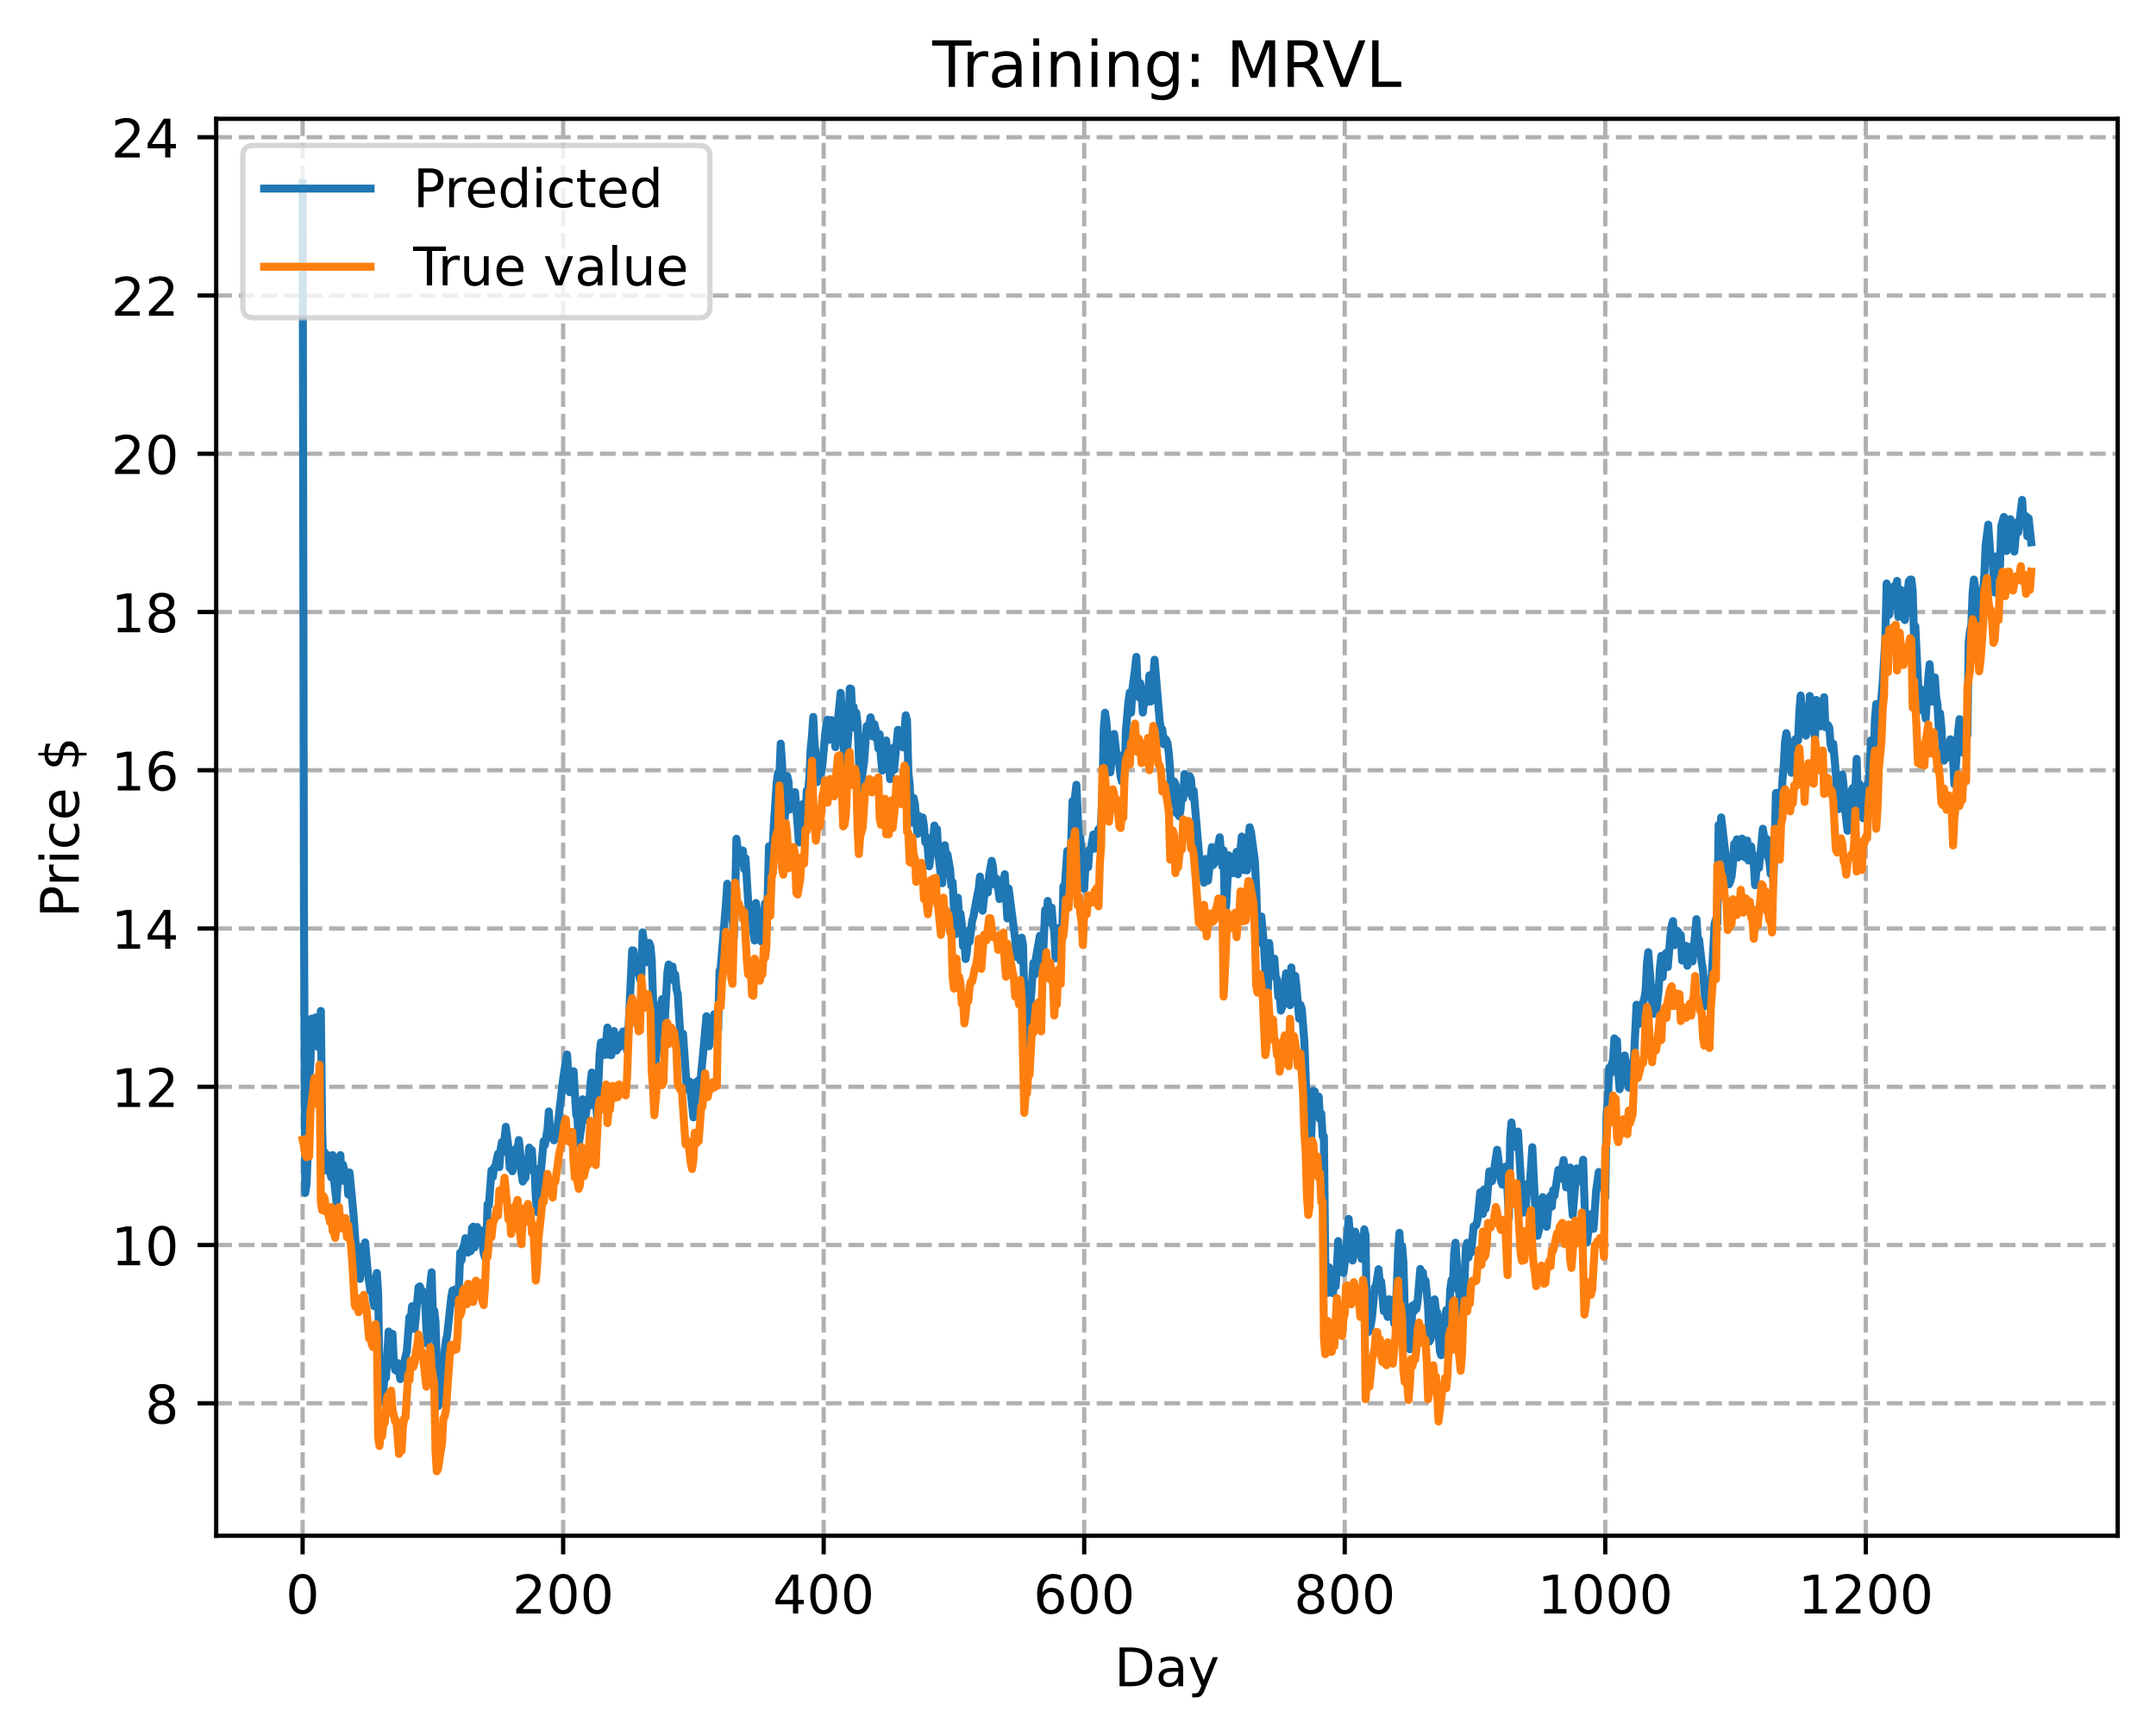 <?xml version="1.0" encoding="utf-8" standalone="no"?>
<!DOCTYPE svg PUBLIC "-//W3C//DTD SVG 1.1//EN"
  "http://www.w3.org/Graphics/SVG/1.1/DTD/svg11.dtd">
<!-- Created with matplotlib (https://matplotlib.org/) -->
<svg height="325.986pt" version="1.1" viewBox="0 0 404.923 325.986" width="404.923pt" xmlns="http://www.w3.org/2000/svg" xmlns:xlink="http://www.w3.org/1999/xlink">
 <defs>
  <style type="text/css">
*{stroke-linecap:butt;stroke-linejoin:round;}
  </style>
 </defs>
 <g id="figure_1">
  <g id="patch_1">
   <path d="M 0 325.986 
L 404.923 325.986 
L 404.923 0 
L 0 0 
z
" style="fill:#ffffff;"/>
  </g>
  <g id="axes_1">
   <g id="patch_2">
    <path d="M 40.603 288.43 
L 397.723 288.43 
L 397.723 22.318 
L 40.603 22.318 
z
" style="fill:#ffffff;"/>
   </g>
   <g id="matplotlib.axis_1">
    <g id="xtick_1">
     <g id="line2d_1">
      <path clip-path="url(#pd2c3d6f076)" d="M 56.836 288.43 
L 56.836 22.318 
" style="fill:none;stroke:#b0b0b0;stroke-dasharray:2.96,1.28;stroke-dashoffset:0;stroke-width:0.8;"/>
     </g>
     <g id="line2d_2">
      <defs>
       <path d="M 0 0 
L 0 3.5 
" id="mbb99a90544" style="stroke:#000000;stroke-width:0.8;"/>
      </defs>
      <g>
       <use style="stroke:#000000;stroke-width:0.8;" x="56.836" xlink:href="#mbb99a90544" y="288.43"/>
      </g>
     </g>
     <g id="text_1">
      <!-- 0 -->
      <defs>
       <path d="M 31.781 66.406 
Q 24.172 66.406 20.328 58.906 
Q 16.5 51.422 16.5 36.375 
Q 16.5 21.391 20.328 13.891 
Q 24.172 6.391 31.781 6.391 
Q 39.453 6.391 43.281 13.891 
Q 47.125 21.391 47.125 36.375 
Q 47.125 51.422 43.281 58.906 
Q 39.453 66.406 31.781 66.406 
z
M 31.781 74.219 
Q 44.047 74.219 50.516 64.516 
Q 56.984 54.828 56.984 36.375 
Q 56.984 17.969 50.516 8.266 
Q 44.047 -1.422 31.781 -1.422 
Q 19.531 -1.422 13.062 8.266 
Q 6.594 17.969 6.594 36.375 
Q 6.594 54.828 13.062 64.516 
Q 19.531 74.219 31.781 74.219 
z
" id="DejaVuSans-48"/>
      </defs>
      <g transform="translate(53.655 303.029)scale(0.1 -0.1)">
       <use xlink:href="#DejaVuSans-48"/>
      </g>
     </g>
    </g>
    <g id="xtick_2">
     <g id="line2d_3">
      <path clip-path="url(#pd2c3d6f076)" d="M 105.766 288.43 
L 105.766 22.318 
" style="fill:none;stroke:#b0b0b0;stroke-dasharray:2.96,1.28;stroke-dashoffset:0;stroke-width:0.8;"/>
     </g>
     <g id="line2d_4">
      <g>
       <use style="stroke:#000000;stroke-width:0.8;" x="105.766" xlink:href="#mbb99a90544" y="288.43"/>
      </g>
     </g>
     <g id="text_2">
      <!-- 200 -->
      <defs>
       <path d="M 19.188 8.297 
L 53.609 8.297 
L 53.609 0 
L 7.328 0 
L 7.328 8.297 
Q 12.938 14.109 22.625 23.891 
Q 32.328 33.688 34.812 36.531 
Q 39.547 41.844 41.422 45.531 
Q 43.312 49.219 43.312 52.781 
Q 43.312 58.594 39.234 62.25 
Q 35.156 65.922 28.609 65.922 
Q 23.969 65.922 18.812 64.312 
Q 13.672 62.703 7.812 59.422 
L 7.812 69.391 
Q 13.766 71.781 18.938 73 
Q 24.125 74.219 28.422 74.219 
Q 39.75 74.219 46.484 68.547 
Q 53.219 62.891 53.219 53.422 
Q 53.219 48.922 51.531 44.891 
Q 49.859 40.875 45.406 35.406 
Q 44.188 33.984 37.641 27.219 
Q 31.109 20.453 19.188 8.297 
z
" id="DejaVuSans-50"/>
      </defs>
      <g transform="translate(96.223 303.029)scale(0.1 -0.1)">
       <use xlink:href="#DejaVuSans-50"/>
       <use x="63.623" xlink:href="#DejaVuSans-48"/>
       <use x="127.246" xlink:href="#DejaVuSans-48"/>
      </g>
     </g>
    </g>
    <g id="xtick_3">
     <g id="line2d_5">
      <path clip-path="url(#pd2c3d6f076)" d="M 154.697 288.43 
L 154.697 22.318 
" style="fill:none;stroke:#b0b0b0;stroke-dasharray:2.96,1.28;stroke-dashoffset:0;stroke-width:0.8;"/>
     </g>
     <g id="line2d_6">
      <g>
       <use style="stroke:#000000;stroke-width:0.8;" x="154.697" xlink:href="#mbb99a90544" y="288.43"/>
      </g>
     </g>
     <g id="text_3">
      <!-- 400 -->
      <defs>
       <path d="M 37.797 64.312 
L 12.891 25.391 
L 37.797 25.391 
z
M 35.203 72.906 
L 47.609 72.906 
L 47.609 25.391 
L 58.016 25.391 
L 58.016 17.188 
L 47.609 17.188 
L 47.609 0 
L 37.797 0 
L 37.797 17.188 
L 4.891 17.188 
L 4.891 26.703 
z
" id="DejaVuSans-52"/>
      </defs>
      <g transform="translate(145.153 303.029)scale(0.1 -0.1)">
       <use xlink:href="#DejaVuSans-52"/>
       <use x="63.623" xlink:href="#DejaVuSans-48"/>
       <use x="127.246" xlink:href="#DejaVuSans-48"/>
      </g>
     </g>
    </g>
    <g id="xtick_4">
     <g id="line2d_7">
      <path clip-path="url(#pd2c3d6f076)" d="M 203.628 288.43 
L 203.628 22.318 
" style="fill:none;stroke:#b0b0b0;stroke-dasharray:2.96,1.28;stroke-dashoffset:0;stroke-width:0.8;"/>
     </g>
     <g id="line2d_8">
      <g>
       <use style="stroke:#000000;stroke-width:0.8;" x="203.628" xlink:href="#mbb99a90544" y="288.43"/>
      </g>
     </g>
     <g id="text_4">
      <!-- 600 -->
      <defs>
       <path d="M 33.016 40.375 
Q 26.375 40.375 22.484 35.828 
Q 18.609 31.297 18.609 23.391 
Q 18.609 15.531 22.484 10.953 
Q 26.375 6.391 33.016 6.391 
Q 39.656 6.391 43.531 10.953 
Q 47.406 15.531 47.406 23.391 
Q 47.406 31.297 43.531 35.828 
Q 39.656 40.375 33.016 40.375 
z
M 52.594 71.297 
L 52.594 62.312 
Q 48.875 64.062 45.094 64.984 
Q 41.312 65.922 37.594 65.922 
Q 27.828 65.922 22.672 59.328 
Q 17.531 52.734 16.797 39.406 
Q 19.672 43.656 24.016 45.922 
Q 28.375 48.188 33.594 48.188 
Q 44.578 48.188 50.953 41.516 
Q 57.328 34.859 57.328 23.391 
Q 57.328 12.156 50.688 5.359 
Q 44.047 -1.422 33.016 -1.422 
Q 20.359 -1.422 13.672 8.266 
Q 6.984 17.969 6.984 36.375 
Q 6.984 53.656 15.188 63.938 
Q 23.391 74.219 37.203 74.219 
Q 40.922 74.219 44.703 73.484 
Q 48.484 72.75 52.594 71.297 
z
" id="DejaVuSans-54"/>
      </defs>
      <g transform="translate(194.084 303.029)scale(0.1 -0.1)">
       <use xlink:href="#DejaVuSans-54"/>
       <use x="63.623" xlink:href="#DejaVuSans-48"/>
       <use x="127.246" xlink:href="#DejaVuSans-48"/>
      </g>
     </g>
    </g>
    <g id="xtick_5">
     <g id="line2d_9">
      <path clip-path="url(#pd2c3d6f076)" d="M 252.558 288.43 
L 252.558 22.318 
" style="fill:none;stroke:#b0b0b0;stroke-dasharray:2.96,1.28;stroke-dashoffset:0;stroke-width:0.8;"/>
     </g>
     <g id="line2d_10">
      <g>
       <use style="stroke:#000000;stroke-width:0.8;" x="252.558" xlink:href="#mbb99a90544" y="288.43"/>
      </g>
     </g>
     <g id="text_5">
      <!-- 800 -->
      <defs>
       <path d="M 31.781 34.625 
Q 24.75 34.625 20.719 30.859 
Q 16.703 27.094 16.703 20.516 
Q 16.703 13.922 20.719 10.156 
Q 24.75 6.391 31.781 6.391 
Q 38.812 6.391 42.859 10.172 
Q 46.922 13.969 46.922 20.516 
Q 46.922 27.094 42.891 30.859 
Q 38.875 34.625 31.781 34.625 
z
M 21.922 38.812 
Q 15.578 40.375 12.031 44.719 
Q 8.5 49.078 8.5 55.328 
Q 8.5 64.062 14.719 69.141 
Q 20.953 74.219 31.781 74.219 
Q 42.672 74.219 48.875 69.141 
Q 55.078 64.062 55.078 55.328 
Q 55.078 49.078 51.531 44.719 
Q 48 40.375 41.703 38.812 
Q 48.828 37.156 52.797 32.312 
Q 56.781 27.484 56.781 20.516 
Q 56.781 9.906 50.312 4.234 
Q 43.844 -1.422 31.781 -1.422 
Q 19.734 -1.422 13.25 4.234 
Q 6.781 9.906 6.781 20.516 
Q 6.781 27.484 10.781 32.312 
Q 14.797 37.156 21.922 38.812 
z
M 18.312 54.391 
Q 18.312 48.734 21.844 45.562 
Q 25.391 42.391 31.781 42.391 
Q 38.141 42.391 41.719 45.562 
Q 45.312 48.734 45.312 54.391 
Q 45.312 60.062 41.719 63.234 
Q 38.141 66.406 31.781 66.406 
Q 25.391 66.406 21.844 63.234 
Q 18.312 60.062 18.312 54.391 
z
" id="DejaVuSans-56"/>
      </defs>
      <g transform="translate(243.015 303.029)scale(0.1 -0.1)">
       <use xlink:href="#DejaVuSans-56"/>
       <use x="63.623" xlink:href="#DejaVuSans-48"/>
       <use x="127.246" xlink:href="#DejaVuSans-48"/>
      </g>
     </g>
    </g>
    <g id="xtick_6">
     <g id="line2d_11">
      <path clip-path="url(#pd2c3d6f076)" d="M 301.489 288.43 
L 301.489 22.318 
" style="fill:none;stroke:#b0b0b0;stroke-dasharray:2.96,1.28;stroke-dashoffset:0;stroke-width:0.8;"/>
     </g>
     <g id="line2d_12">
      <g>
       <use style="stroke:#000000;stroke-width:0.8;" x="301.489" xlink:href="#mbb99a90544" y="288.43"/>
      </g>
     </g>
     <g id="text_6">
      <!-- 1000 -->
      <defs>
       <path d="M 12.406 8.297 
L 28.516 8.297 
L 28.516 63.922 
L 10.984 60.406 
L 10.984 69.391 
L 28.422 72.906 
L 38.281 72.906 
L 38.281 8.297 
L 54.391 8.297 
L 54.391 0 
L 12.406 0 
z
" id="DejaVuSans-49"/>
      </defs>
      <g transform="translate(288.764 303.029)scale(0.1 -0.1)">
       <use xlink:href="#DejaVuSans-49"/>
       <use x="63.623" xlink:href="#DejaVuSans-48"/>
       <use x="127.246" xlink:href="#DejaVuSans-48"/>
       <use x="190.869" xlink:href="#DejaVuSans-48"/>
      </g>
     </g>
    </g>
    <g id="xtick_7">
     <g id="line2d_13">
      <path clip-path="url(#pd2c3d6f076)" d="M 350.419 288.43 
L 350.419 22.318 
" style="fill:none;stroke:#b0b0b0;stroke-dasharray:2.96,1.28;stroke-dashoffset:0;stroke-width:0.8;"/>
     </g>
     <g id="line2d_14">
      <g>
       <use style="stroke:#000000;stroke-width:0.8;" x="350.419" xlink:href="#mbb99a90544" y="288.43"/>
      </g>
     </g>
     <g id="text_7">
      <!-- 1200 -->
      <g transform="translate(337.694 303.029)scale(0.1 -0.1)">
       <use xlink:href="#DejaVuSans-49"/>
       <use x="63.623" xlink:href="#DejaVuSans-50"/>
       <use x="127.246" xlink:href="#DejaVuSans-48"/>
       <use x="190.869" xlink:href="#DejaVuSans-48"/>
      </g>
     </g>
    </g>
    <g id="text_8">
     <!-- Day -->
     <defs>
      <path d="M 19.672 64.797 
L 19.672 8.109 
L 31.594 8.109 
Q 46.688 8.109 53.688 14.938 
Q 60.688 21.781 60.688 36.531 
Q 60.688 51.172 53.688 57.984 
Q 46.688 64.797 31.594 64.797 
z
M 9.812 72.906 
L 30.078 72.906 
Q 51.266 72.906 61.172 64.094 
Q 71.094 55.281 71.094 36.531 
Q 71.094 17.672 61.125 8.828 
Q 51.172 0 30.078 0 
L 9.812 0 
z
" id="DejaVuSans-68"/>
      <path d="M 34.281 27.484 
Q 23.391 27.484 19.188 25 
Q 14.984 22.516 14.984 16.5 
Q 14.984 11.719 18.141 8.906 
Q 21.297 6.109 26.703 6.109 
Q 34.188 6.109 38.703 11.406 
Q 43.219 16.703 43.219 25.484 
L 43.219 27.484 
z
M 52.203 31.203 
L 52.203 0 
L 43.219 0 
L 43.219 8.297 
Q 40.141 3.328 35.547 0.953 
Q 30.953 -1.422 24.312 -1.422 
Q 15.922 -1.422 10.953 3.297 
Q 6 8.016 6 15.922 
Q 6 25.141 12.172 29.828 
Q 18.359 34.516 30.609 34.516 
L 43.219 34.516 
L 43.219 35.406 
Q 43.219 41.609 39.141 45 
Q 35.062 48.391 27.688 48.391 
Q 23 48.391 18.547 47.266 
Q 14.109 46.141 10.016 43.891 
L 10.016 52.203 
Q 14.938 54.109 19.578 55.047 
Q 24.219 56 28.609 56 
Q 40.484 56 46.344 49.844 
Q 52.203 43.703 52.203 31.203 
z
" id="DejaVuSans-97"/>
      <path d="M 32.172 -5.078 
Q 28.375 -14.844 24.75 -17.812 
Q 21.141 -20.797 15.094 -20.797 
L 7.906 -20.797 
L 7.906 -13.281 
L 13.188 -13.281 
Q 16.891 -13.281 18.938 -11.516 
Q 21 -9.766 23.484 -3.219 
L 25.094 0.875 
L 2.984 54.688 
L 12.5 54.688 
L 29.594 11.922 
L 46.688 54.688 
L 56.203 54.688 
z
" id="DejaVuSans-121"/>
     </defs>
     <g transform="translate(209.29 316.707)scale(0.1 -0.1)">
      <use xlink:href="#DejaVuSans-68"/>
      <use x="77.002" xlink:href="#DejaVuSans-97"/>
      <use x="138.281" xlink:href="#DejaVuSans-121"/>
     </g>
    </g>
   </g>
   <g id="matplotlib.axis_2">
    <g id="ytick_1">
     <g id="line2d_15">
      <path clip-path="url(#pd2c3d6f076)" d="M 40.603 263.554 
L 397.723 263.554 
" style="fill:none;stroke:#b0b0b0;stroke-dasharray:2.96,1.28;stroke-dashoffset:0;stroke-width:0.8;"/>
     </g>
     <g id="line2d_16">
      <defs>
       <path d="M 0 0 
L -3.5 0 
" id="m36d5e557dc" style="stroke:#000000;stroke-width:0.8;"/>
      </defs>
      <g>
       <use style="stroke:#000000;stroke-width:0.8;" x="40.603" xlink:href="#m36d5e557dc" y="263.554"/>
      </g>
     </g>
     <g id="text_9">
      <!-- 8 -->
      <g transform="translate(27.241 267.353)scale(0.1 -0.1)">
       <use xlink:href="#DejaVuSans-56"/>
      </g>
     </g>
    </g>
    <g id="ytick_2">
     <g id="line2d_17">
      <path clip-path="url(#pd2c3d6f076)" d="M 40.603 233.832 
L 397.723 233.832 
" style="fill:none;stroke:#b0b0b0;stroke-dasharray:2.96,1.28;stroke-dashoffset:0;stroke-width:0.8;"/>
     </g>
     <g id="line2d_18">
      <g>
       <use style="stroke:#000000;stroke-width:0.8;" x="40.603" xlink:href="#m36d5e557dc" y="233.832"/>
      </g>
     </g>
     <g id="text_10">
      <!-- 10 -->
      <g transform="translate(20.878 237.631)scale(0.1 -0.1)">
       <use xlink:href="#DejaVuSans-49"/>
       <use x="63.623" xlink:href="#DejaVuSans-48"/>
      </g>
     </g>
    </g>
    <g id="ytick_3">
     <g id="line2d_19">
      <path clip-path="url(#pd2c3d6f076)" d="M 40.603 204.109 
L 397.723 204.109 
" style="fill:none;stroke:#b0b0b0;stroke-dasharray:2.96,1.28;stroke-dashoffset:0;stroke-width:0.8;"/>
     </g>
     <g id="line2d_20">
      <g>
       <use style="stroke:#000000;stroke-width:0.8;" x="40.603" xlink:href="#m36d5e557dc" y="204.109"/>
      </g>
     </g>
     <g id="text_11">
      <!-- 12 -->
      <g transform="translate(20.878 207.909)scale(0.1 -0.1)">
       <use xlink:href="#DejaVuSans-49"/>
       <use x="63.623" xlink:href="#DejaVuSans-50"/>
      </g>
     </g>
    </g>
    <g id="ytick_4">
     <g id="line2d_21">
      <path clip-path="url(#pd2c3d6f076)" d="M 40.603 174.387 
L 397.723 174.387 
" style="fill:none;stroke:#b0b0b0;stroke-dasharray:2.96,1.28;stroke-dashoffset:0;stroke-width:0.8;"/>
     </g>
     <g id="line2d_22">
      <g>
       <use style="stroke:#000000;stroke-width:0.8;" x="40.603" xlink:href="#m36d5e557dc" y="174.387"/>
      </g>
     </g>
     <g id="text_12">
      <!-- 14 -->
      <g transform="translate(20.878 178.187)scale(0.1 -0.1)">
       <use xlink:href="#DejaVuSans-49"/>
       <use x="63.623" xlink:href="#DejaVuSans-52"/>
      </g>
     </g>
    </g>
    <g id="ytick_5">
     <g id="line2d_23">
      <path clip-path="url(#pd2c3d6f076)" d="M 40.603 144.665 
L 397.723 144.665 
" style="fill:none;stroke:#b0b0b0;stroke-dasharray:2.96,1.28;stroke-dashoffset:0;stroke-width:0.8;"/>
     </g>
     <g id="line2d_24">
      <g>
       <use style="stroke:#000000;stroke-width:0.8;" x="40.603" xlink:href="#m36d5e557dc" y="144.665"/>
      </g>
     </g>
     <g id="text_13">
      <!-- 16 -->
      <g transform="translate(20.878 148.464)scale(0.1 -0.1)">
       <use xlink:href="#DejaVuSans-49"/>
       <use x="63.623" xlink:href="#DejaVuSans-54"/>
      </g>
     </g>
    </g>
    <g id="ytick_6">
     <g id="line2d_25">
      <path clip-path="url(#pd2c3d6f076)" d="M 40.603 114.943 
L 397.723 114.943 
" style="fill:none;stroke:#b0b0b0;stroke-dasharray:2.96,1.28;stroke-dashoffset:0;stroke-width:0.8;"/>
     </g>
     <g id="line2d_26">
      <g>
       <use style="stroke:#000000;stroke-width:0.8;" x="40.603" xlink:href="#m36d5e557dc" y="114.943"/>
      </g>
     </g>
     <g id="text_14">
      <!-- 18 -->
      <g transform="translate(20.878 118.742)scale(0.1 -0.1)">
       <use xlink:href="#DejaVuSans-49"/>
       <use x="63.623" xlink:href="#DejaVuSans-56"/>
      </g>
     </g>
    </g>
    <g id="ytick_7">
     <g id="line2d_27">
      <path clip-path="url(#pd2c3d6f076)" d="M 40.603 85.221 
L 397.723 85.221 
" style="fill:none;stroke:#b0b0b0;stroke-dasharray:2.96,1.28;stroke-dashoffset:0;stroke-width:0.8;"/>
     </g>
     <g id="line2d_28">
      <g>
       <use style="stroke:#000000;stroke-width:0.8;" x="40.603" xlink:href="#m36d5e557dc" y="85.221"/>
      </g>
     </g>
     <g id="text_15">
      <!-- 20 -->
      <g transform="translate(20.878 89.02)scale(0.1 -0.1)">
       <use xlink:href="#DejaVuSans-50"/>
       <use x="63.623" xlink:href="#DejaVuSans-48"/>
      </g>
     </g>
    </g>
    <g id="ytick_8">
     <g id="line2d_29">
      <path clip-path="url(#pd2c3d6f076)" d="M 40.603 55.499 
L 397.723 55.499 
" style="fill:none;stroke:#b0b0b0;stroke-dasharray:2.96,1.28;stroke-dashoffset:0;stroke-width:0.8;"/>
     </g>
     <g id="line2d_30">
      <g>
       <use style="stroke:#000000;stroke-width:0.8;" x="40.603" xlink:href="#m36d5e557dc" y="55.499"/>
      </g>
     </g>
     <g id="text_16">
      <!-- 22 -->
      <g transform="translate(20.878 59.298)scale(0.1 -0.1)">
       <use xlink:href="#DejaVuSans-50"/>
       <use x="63.623" xlink:href="#DejaVuSans-50"/>
      </g>
     </g>
    </g>
    <g id="ytick_9">
     <g id="line2d_31">
      <path clip-path="url(#pd2c3d6f076)" d="M 40.603 25.777 
L 397.723 25.777 
" style="fill:none;stroke:#b0b0b0;stroke-dasharray:2.96,1.28;stroke-dashoffset:0;stroke-width:0.8;"/>
     </g>
     <g id="line2d_32">
      <g>
       <use style="stroke:#000000;stroke-width:0.8;" x="40.603" xlink:href="#m36d5e557dc" y="25.777"/>
      </g>
     </g>
     <g id="text_17">
      <!-- 24 -->
      <g transform="translate(20.878 29.576)scale(0.1 -0.1)">
       <use xlink:href="#DejaVuSans-50"/>
       <use x="63.623" xlink:href="#DejaVuSans-52"/>
      </g>
     </g>
    </g>
    <g id="text_18">
     <!-- Price $ -->
     <defs>
      <path d="M 19.672 64.797 
L 19.672 37.406 
L 32.078 37.406 
Q 38.969 37.406 42.719 40.969 
Q 46.484 44.531 46.484 51.125 
Q 46.484 57.672 42.719 61.234 
Q 38.969 64.797 32.078 64.797 
z
M 9.812 72.906 
L 32.078 72.906 
Q 44.344 72.906 50.609 67.359 
Q 56.891 61.812 56.891 51.125 
Q 56.891 40.328 50.609 34.812 
Q 44.344 29.297 32.078 29.297 
L 19.672 29.297 
L 19.672 0 
L 9.812 0 
z
" id="DejaVuSans-80"/>
      <path d="M 41.109 46.297 
Q 39.594 47.172 37.812 47.578 
Q 36.031 48 33.891 48 
Q 26.266 48 22.188 43.047 
Q 18.109 38.094 18.109 28.812 
L 18.109 0 
L 9.078 0 
L 9.078 54.688 
L 18.109 54.688 
L 18.109 46.188 
Q 20.953 51.172 25.484 53.578 
Q 30.031 56 36.531 56 
Q 37.453 56 38.578 55.875 
Q 39.703 55.766 41.062 55.516 
z
" id="DejaVuSans-114"/>
      <path d="M 9.422 54.688 
L 18.406 54.688 
L 18.406 0 
L 9.422 0 
z
M 9.422 75.984 
L 18.406 75.984 
L 18.406 64.594 
L 9.422 64.594 
z
" id="DejaVuSans-105"/>
      <path d="M 48.781 52.594 
L 48.781 44.188 
Q 44.969 46.297 41.141 47.344 
Q 37.312 48.391 33.406 48.391 
Q 24.656 48.391 19.812 42.844 
Q 14.984 37.312 14.984 27.297 
Q 14.984 17.281 19.812 11.734 
Q 24.656 6.203 33.406 6.203 
Q 37.312 6.203 41.141 7.25 
Q 44.969 8.297 48.781 10.406 
L 48.781 2.094 
Q 45.016 0.344 40.984 -0.531 
Q 36.969 -1.422 32.422 -1.422 
Q 20.062 -1.422 12.781 6.344 
Q 5.516 14.109 5.516 27.297 
Q 5.516 40.672 12.859 48.328 
Q 20.219 56 33.016 56 
Q 37.156 56 41.109 55.141 
Q 45.062 54.297 48.781 52.594 
z
" id="DejaVuSans-99"/>
      <path d="M 56.203 29.594 
L 56.203 25.203 
L 14.891 25.203 
Q 15.484 15.922 20.484 11.062 
Q 25.484 6.203 34.422 6.203 
Q 39.594 6.203 44.453 7.469 
Q 49.312 8.734 54.109 11.281 
L 54.109 2.781 
Q 49.266 0.734 44.188 -0.344 
Q 39.109 -1.422 33.891 -1.422 
Q 20.797 -1.422 13.156 6.188 
Q 5.516 13.812 5.516 26.812 
Q 5.516 40.234 12.766 48.109 
Q 20.016 56 32.328 56 
Q 43.359 56 49.781 48.891 
Q 56.203 41.797 56.203 29.594 
z
M 47.219 32.234 
Q 47.125 39.594 43.094 43.984 
Q 39.062 48.391 32.422 48.391 
Q 24.906 48.391 20.391 44.141 
Q 15.875 39.891 15.188 32.172 
z
" id="DejaVuSans-101"/>
      <path id="DejaVuSans-32"/>
      <path d="M 33.797 -14.703 
L 28.906 -14.703 
L 28.859 0 
Q 23.734 0.094 18.609 1.188 
Q 13.484 2.297 8.297 4.5 
L 8.297 13.281 
Q 13.281 10.156 18.375 8.562 
Q 23.484 6.984 28.906 6.938 
L 28.906 29.203 
Q 18.109 30.953 13.203 35.156 
Q 8.297 39.359 8.297 46.688 
Q 8.297 54.641 13.625 59.219 
Q 18.953 63.812 28.906 64.5 
L 28.906 75.984 
L 33.797 75.984 
L 33.797 64.656 
Q 38.328 64.453 42.578 63.688 
Q 46.828 62.938 50.875 61.625 
L 50.875 53.078 
Q 46.828 55.125 42.547 56.25 
Q 38.281 57.375 33.797 57.562 
L 33.797 36.719 
Q 44.875 35.016 50.094 30.609 
Q 55.328 26.219 55.328 18.609 
Q 55.328 10.359 49.781 5.594 
Q 44.234 0.828 33.797 0.094 
z
M 28.906 37.594 
L 28.906 57.625 
Q 23.25 56.984 20.266 54.391 
Q 17.281 51.812 17.281 47.516 
Q 17.281 43.312 20.031 40.969 
Q 22.797 38.625 28.906 37.594 
z
M 33.797 28.219 
L 33.797 7.078 
Q 39.984 7.906 43.141 10.594 
Q 46.297 13.281 46.297 17.672 
Q 46.297 21.969 43.281 24.5 
Q 40.281 27.047 33.797 28.219 
z
" id="DejaVuSans-36"/>
     </defs>
     <g transform="translate(14.798 172.342)rotate(-90)scale(0.1 -0.1)">
      <use xlink:href="#DejaVuSans-80"/>
      <use x="58.553" xlink:href="#DejaVuSans-114"/>
      <use x="99.666" xlink:href="#DejaVuSans-105"/>
      <use x="127.449" xlink:href="#DejaVuSans-99"/>
      <use x="182.43" xlink:href="#DejaVuSans-101"/>
      <use x="243.953" xlink:href="#DejaVuSans-32"/>
      <use x="275.74" xlink:href="#DejaVuSans-36"/>
     </g>
    </g>
   </g>
   <g id="line2d_33">
    <path clip-path="url(#pd2c3d6f076)" d="M 56.836 34.414 
L 57.081 169.151 
L 57.325 224.054 
L 57.57 222.529 
L 57.814 216.226 
L 58.059 202.949 
L 58.304 199.589 
L 58.548 191.3 
L 58.793 193.258 
L 59.038 193.275 
L 59.282 191.08 
L 59.772 196.667 
L 60.016 194.793 
L 60.261 189.872 
L 60.506 212.287 
L 60.75 219.905 
L 60.995 216.437 
L 61.24 216.883 
L 61.484 219.218 
L 61.729 217.035 
L 61.974 220.143 
L 62.218 221.123 
L 62.463 216.941 
L 62.708 221.324 
L 63.197 225.723 
L 63.686 217.514 
L 63.931 216.945 
L 64.175 221.774 
L 64.42 218.733 
L 64.665 219.81 
L 64.909 221.783 
L 65.154 220.563 
L 65.399 224.351 
L 65.643 220.198 
L 66.377 227.868 
L 66.867 234.746 
L 67.111 237.77 
L 67.356 236.676 
L 67.601 240.207 
L 68.09 234.129 
L 68.335 235.262 
L 68.579 233.342 
L 69.069 238.937 
L 69.558 242.452 
L 69.802 241.392 
L 70.047 244.113 
L 70.292 245.337 
L 70.536 240.636 
L 70.781 239.072 
L 71.026 242.921 
L 71.27 257.777 
L 71.515 263.245 
L 71.76 260.419 
L 72.004 260.958 
L 72.249 258.375 
L 72.494 258.777 
L 72.983 250.082 
L 73.228 254.267 
L 73.472 251.6 
L 73.717 250.509 
L 73.962 255.854 
L 74.206 257.293 
L 74.451 257.437 
L 74.696 256.021 
L 75.185 259.02 
L 75.429 258.164 
L 75.674 258.482 
L 75.919 255.841 
L 76.408 253.73 
L 76.897 247.375 
L 77.142 247.77 
L 77.387 245.322 
L 77.631 249.438 
L 77.876 249.622 
L 78.61 241.763 
L 78.855 241.605 
L 79.099 242.849 
L 79.344 242.425 
L 79.589 244.307 
L 79.833 244.219 
L 80.078 249.655 
L 80.323 252.444 
L 80.567 249.563 
L 80.812 241.395 
L 81.056 238.957 
L 81.301 246.572 
L 81.546 246.115 
L 81.79 248.191 
L 82.28 264.1 
L 82.524 263.421 
L 82.769 262.029 
L 83.258 258.064 
L 83.503 253.863 
L 83.748 251.823 
L 83.992 250.721 
L 84.726 243.851 
L 84.971 242.384 
L 85.216 243.457 
L 85.46 242.179 
L 85.95 244.845 
L 86.194 241.485 
L 86.439 235.249 
L 86.684 236.709 
L 86.928 234.38 
L 87.173 233.865 
L 87.417 232.548 
L 87.907 235.25 
L 88.151 232.896 
L 88.396 234.98 
L 88.641 230.644 
L 88.885 230.385 
L 89.13 234.272 
L 89.619 230.451 
L 89.864 232.204 
L 90.109 232.836 
L 90.353 231.1 
L 90.843 235.388 
L 91.087 236.152 
L 91.332 233.379 
L 91.577 226.144 
L 91.821 226.371 
L 92.311 219.806 
L 92.555 221.048 
L 92.8 219.235 
L 93.044 218.933 
L 93.534 216.694 
L 93.778 219.209 
L 94.023 215.829 
L 94.268 214.488 
L 94.512 216.337 
L 95.002 211.622 
L 95.491 215.477 
L 95.736 219.378 
L 95.98 217.595 
L 96.225 219.975 
L 96.714 218.312 
L 96.959 215.661 
L 97.204 215.804 
L 97.448 214.116 
L 97.693 216.453 
L 97.938 220.343 
L 98.182 221.915 
L 98.427 218.9 
L 98.672 221.277 
L 98.916 217.74 
L 99.161 218.514 
L 99.405 215.539 
L 99.65 217.565 
L 99.895 216.024 
L 100.139 219.953 
L 100.384 219.429 
L 100.629 224.909 
L 100.873 227.626 
L 101.118 227.224 
L 101.607 219.77 
L 102.097 214.332 
L 102.341 215.038 
L 102.831 212.075 
L 103.075 208.748 
L 103.32 212.427 
L 103.565 213.685 
L 103.809 212.329 
L 104.054 214.172 
L 104.299 212.383 
L 104.543 213.076 
L 105.766 202.599 
L 106.256 199.462 
L 106.5 198.056 
L 106.99 205.13 
L 107.234 201.655 
L 107.479 204.143 
L 107.724 201.191 
L 108.213 209.326 
L 108.458 209.994 
L 108.702 214.838 
L 109.192 211.631 
L 109.436 206.455 
L 109.926 210.332 
L 110.17 207.981 
L 110.415 206.943 
L 110.66 207.71 
L 110.904 203.43 
L 111.149 201.432 
L 111.638 207.331 
L 111.883 206.188 
L 112.127 209.618 
L 112.617 197.936 
L 112.861 195.791 
L 113.106 198.18 
L 113.351 195.667 
L 113.595 198.125 
L 114.085 192.99 
L 114.329 198.092 
L 114.574 196.443 
L 114.819 198.187 
L 115.063 194.595 
L 115.308 193.644 
L 115.553 194.832 
L 115.797 197.317 
L 116.042 194.757 
L 116.287 196.685 
L 116.531 194.374 
L 116.776 195.62 
L 117.02 193.718 
L 117.51 195.737 
L 117.754 197.276 
L 117.999 193.964 
L 118.733 178.484 
L 118.978 178.526 
L 119.467 182.544 
L 119.712 181.604 
L 120.201 183.909 
L 120.446 183.23 
L 120.69 175.107 
L 121.424 180.726 
L 121.914 177.085 
L 122.158 177.71 
L 122.403 180.341 
L 122.892 194.622 
L 123.137 199.35 
L 123.871 191.605 
L 124.115 188.766 
L 124.36 187.631 
L 124.605 192.061 
L 124.849 191.827 
L 125.339 182.747 
L 125.583 181.147 
L 125.828 184.001 
L 126.073 183.193 
L 126.317 181.531 
L 126.562 184.147 
L 126.807 183.014 
L 127.051 185.733 
L 127.296 186.819 
L 127.785 194.615 
L 128.03 196.273 
L 128.275 194.149 
L 129.008 204.64 
L 129.253 204.235 
L 129.498 203.11 
L 130.232 209.859 
L 130.476 207.857 
L 130.721 203.244 
L 130.966 204.708 
L 131.21 202.87 
L 131.455 204.025 
L 132.189 196.413 
L 132.678 190.855 
L 133.168 196.496 
L 133.412 194.357 
L 133.657 194.176 
L 133.902 193.254 
L 134.146 190.479 
L 134.391 193.609 
L 134.636 192.711 
L 134.88 193.363 
L 135.125 182.487 
L 135.369 181.648 
L 136.348 169.702 
L 136.593 165.979 
L 136.837 169.737 
L 137.082 166.692 
L 137.327 167.929 
L 137.816 176.092 
L 138.061 169.219 
L 138.305 157.532 
L 138.795 161.11 
L 139.039 160.123 
L 139.284 161.995 
L 139.529 159.736 
L 139.773 163.245 
L 140.018 161.18 
L 140.752 173.098 
L 140.996 173.246 
L 141.241 171.33 
L 141.486 175.02 
L 141.73 176.647 
L 141.975 169.598 
L 142.464 173.182 
L 142.954 176.818 
L 143.198 174.405 
L 143.443 174.467 
L 143.688 169.647 
L 143.932 170.754 
L 144.177 168.307 
L 144.422 158.947 
L 144.911 162.637 
L 145.4 153.928 
L 145.89 146.799 
L 146.134 145.144 
L 146.379 145.584 
L 146.624 139.664 
L 146.868 143.153 
L 147.113 151.328 
L 147.357 153.89 
L 147.602 151.112 
L 147.847 145.728 
L 148.091 146.788 
L 148.336 152.035 
L 148.825 149.699 
L 149.07 151.734 
L 149.315 148.769 
L 150.049 158.22 
L 150.293 156.73 
L 150.783 151.001 
L 151.272 153.626 
L 151.517 148.494 
L 151.761 148.745 
L 152.006 146.046 
L 152.251 140.694 
L 152.495 138.261 
L 152.74 134.648 
L 152.984 139.567 
L 153.229 142.013 
L 153.474 146.886 
L 153.963 144.11 
L 154.208 145.212 
L 154.452 143.718 
L 154.942 138.269 
L 155.186 136.196 
L 155.431 135.18 
L 155.676 138.953 
L 155.92 135.438 
L 156.165 135.232 
L 156.41 138.322 
L 156.654 136.808 
L 156.899 140.328 
L 157.388 135.093 
L 157.878 130.122 
L 158.367 137.297 
L 158.612 144.278 
L 158.856 143.793 
L 159.345 137.804 
L 159.59 129.31 
L 159.835 129.372 
L 160.079 133.969 
L 160.324 132.745 
L 160.569 136.726 
L 160.813 133.853 
L 161.058 135.93 
L 161.547 148.268 
L 162.281 143.18 
L 162.771 136.36 
L 163.015 137.491 
L 163.505 134.712 
L 163.749 136.025 
L 163.994 138.354 
L 164.239 136.026 
L 164.728 138.25 
L 164.972 140.593 
L 165.217 137.907 
L 165.462 142.434 
L 165.706 144.734 
L 165.951 142.862 
L 166.196 141.854 
L 166.44 139.067 
L 166.685 143.253 
L 166.93 142.7 
L 167.174 146.339 
L 167.419 144.491 
L 167.664 140.487 
L 167.908 144.596 
L 168.642 137.072 
L 169.132 139.069 
L 169.376 138.103 
L 169.621 140.379 
L 170.11 134.342 
L 170.355 135.362 
L 170.6 145.068 
L 170.844 147.308 
L 171.089 152.503 
L 171.333 154.526 
L 171.578 149.857 
L 171.823 150.954 
L 172.312 156.623 
L 172.557 153.24 
L 173.046 154.872 
L 173.291 153.53 
L 173.535 155.183 
L 173.78 158.213 
L 174.025 157.403 
L 174.269 159.536 
L 174.514 162.698 
L 174.759 160.784 
L 175.003 157.234 
L 175.248 157.834 
L 175.493 155.039 
L 175.737 158.144 
L 175.982 155.714 
L 176.227 160.444 
L 176.716 164.424 
L 176.96 165.89 
L 177.45 158.737 
L 177.694 161.223 
L 177.939 160.454 
L 178.428 163.241 
L 178.673 166.359 
L 178.918 165.688 
L 179.407 175.455 
L 179.652 172.728 
L 179.896 168.59 
L 180.141 172.141 
L 180.386 171.584 
L 180.63 173.456 
L 180.875 177.697 
L 181.12 176.874 
L 181.364 180.118 
L 181.609 178.571 
L 181.854 174.894 
L 182.098 176.87 
L 182.588 172.94 
L 182.832 172.113 
L 183.321 169.337 
L 183.811 166.914 
L 184.055 164.634 
L 184.3 169.039 
L 184.545 171.041 
L 185.034 166.542 
L 185.279 165.785 
L 185.523 167.635 
L 185.768 164.391 
L 186.257 161.666 
L 186.502 162.844 
L 186.747 166.129 
L 186.991 166.061 
L 187.236 165.097 
L 187.725 168.864 
L 187.97 166.616 
L 188.215 167.433 
L 188.704 164.179 
L 189.193 172.494 
L 189.438 166.864 
L 190.661 176.353 
L 190.906 179.719 
L 191.15 179.015 
L 191.395 179.023 
L 191.64 180.404 
L 191.884 176.104 
L 192.129 177.416 
L 192.618 196.181 
L 192.863 195.009 
L 193.108 194.558 
L 194.086 180.835 
L 194.331 183.048 
L 194.575 179.808 
L 195.309 175.721 
L 195.554 178.014 
L 195.799 182.044 
L 196.288 170.917 
L 196.533 172.469 
L 196.777 169.207 
L 197.022 173.213 
L 197.267 172.31 
L 197.511 170.453 
L 197.756 173.744 
L 198.001 174.941 
L 198.245 179.976 
L 198.49 178.356 
L 198.735 179.682 
L 198.979 174.267 
L 199.224 174.878 
L 199.469 176.421 
L 199.713 166.447 
L 199.958 167.032 
L 200.447 159.823 
L 200.692 160.553 
L 200.936 162.296 
L 201.181 158.485 
L 201.426 150.458 
L 201.67 151.647 
L 202.16 147.395 
L 202.649 158.167 
L 202.894 157.308 
L 203.628 166.909 
L 203.872 162.144 
L 204.362 162.874 
L 204.606 159.594 
L 204.851 159.614 
L 205.34 156.725 
L 205.585 159.387 
L 205.83 157.377 
L 206.319 155.693 
L 206.563 159.53 
L 207.053 148.863 
L 207.297 136.959 
L 207.542 133.858 
L 207.787 135.506 
L 208.521 145.067 
L 209.255 137.853 
L 209.744 142.19 
L 209.989 141.735 
L 210.478 145.924 
L 210.723 146.803 
L 210.967 143.725 
L 211.212 145.561 
L 211.457 137.24 
L 211.946 131.632 
L 212.191 130.053 
L 212.435 133.854 
L 212.68 129.406 
L 213.169 125.681 
L 213.414 123.375 
L 213.658 128.586 
L 213.903 130.965 
L 214.148 128.297 
L 214.392 130.17 
L 214.637 133.831 
L 215.126 129.543 
L 215.371 131.881 
L 215.616 130.981 
L 215.86 126.842 
L 216.105 131.758 
L 216.35 130.852 
L 216.839 123.909 
L 217.818 135.574 
L 218.062 136.892 
L 218.307 137.009 
L 218.551 139.78 
L 218.796 138.684 
L 219.041 138.999 
L 219.285 139.645 
L 219.53 141.631 
L 219.775 144.795 
L 220.019 150.93 
L 220.264 150.832 
L 220.509 146.759 
L 220.753 147.193 
L 220.998 152.776 
L 221.243 150.414 
L 221.487 153.33 
L 221.732 152.045 
L 221.977 147.966 
L 222.221 150.001 
L 222.466 145.36 
L 222.711 147.026 
L 222.955 147.145 
L 223.2 148.888 
L 223.445 145.781 
L 223.689 146.406 
L 223.934 149.775 
L 224.179 148.481 
L 225.157 159.982 
L 225.402 164.646 
L 225.646 162.991 
L 226.136 165.791 
L 226.38 161.329 
L 226.625 161.91 
L 226.87 165.408 
L 227.604 159.097 
L 227.848 162.469 
L 228.093 162.062 
L 228.338 161.111 
L 229.072 157.253 
L 229.561 162.694 
L 229.806 159.712 
L 230.05 172.142 
L 230.295 169.97 
L 230.784 160.64 
L 231.029 164.066 
L 231.273 161.202 
L 231.518 164.007 
L 231.763 161.659 
L 232.007 161.691 
L 232.252 159.993 
L 232.497 164.212 
L 233.231 157.112 
L 233.72 163.428 
L 233.965 162.096 
L 234.209 163.467 
L 234.454 158.159 
L 234.699 155.367 
L 234.943 156.22 
L 235.677 161.66 
L 235.922 166.591 
L 236.167 174.158 
L 236.411 177.045 
L 236.656 175.285 
L 236.9 172.131 
L 237.39 177.532 
L 237.879 186.547 
L 238.124 185.809 
L 238.368 177.109 
L 238.858 182.931 
L 239.102 181.95 
L 239.347 180.048 
L 239.592 183.617 
L 239.836 183.874 
L 240.081 187.218 
L 240.326 186.322 
L 240.57 189.807 
L 240.815 189.136 
L 241.06 186.003 
L 241.304 184.939 
L 241.549 182.791 
L 241.794 186.109 
L 242.038 185.697 
L 242.283 188.789 
L 242.527 181.698 
L 242.772 186.413 
L 243.017 185.745 
L 243.261 183.284 
L 243.506 185.443 
L 243.995 191.317 
L 244.24 188.731 
L 244.485 189.488 
L 244.974 195.611 
L 245.708 215.165 
L 245.953 217.163 
L 246.197 215.522 
L 246.442 208.552 
L 246.687 204.865 
L 246.931 205.001 
L 247.176 209.558 
L 247.421 208.114 
L 247.665 205.959 
L 247.91 210.21 
L 248.155 209.122 
L 248.399 213.396 
L 248.644 213.423 
L 248.888 236.318 
L 249.133 242.524 
L 249.378 242.822 
L 249.622 238.025 
L 249.867 239.033 
L 250.112 242.677 
L 250.356 242.882 
L 250.601 240.279 
L 250.846 241.628 
L 251.09 238.205 
L 251.335 233.083 
L 251.58 236.539 
L 251.824 235.096 
L 252.069 235.287 
L 252.314 239.075 
L 252.803 235.242 
L 253.292 228.923 
L 253.537 231.833 
L 253.782 232.894 
L 254.026 236.743 
L 254.271 235.656 
L 254.515 231.32 
L 254.76 232.217 
L 255.005 233.577 
L 255.249 232.48 
L 255.739 236.434 
L 255.983 235.766 
L 256.228 230.885 
L 256.473 232.054 
L 256.717 250.185 
L 256.962 250.181 
L 257.207 249.87 
L 257.451 248.822 
L 257.696 247.246 
L 258.185 241.76 
L 258.43 241.505 
L 258.919 238.38 
L 259.164 241.164 
L 259.409 240.701 
L 259.898 246.255 
L 260.143 245.051 
L 260.387 246.534 
L 260.632 247.332 
L 260.876 244.011 
L 261.121 244.49 
L 261.366 244.578 
L 261.855 248.579 
L 262.1 245.785 
L 262.344 241.642 
L 262.589 234.933 
L 262.834 231.544 
L 263.078 235.581 
L 263.323 234.052 
L 263.568 236.847 
L 263.812 245.17 
L 264.057 248.711 
L 264.302 248.196 
L 264.546 249.76 
L 264.791 253.406 
L 265.036 250.709 
L 265.28 245.209 
L 265.525 246.319 
L 265.77 244.917 
L 266.014 245.838 
L 266.259 244.286 
L 266.748 238.322 
L 266.993 239.906 
L 267.237 238.997 
L 267.482 241.624 
L 267.727 240.497 
L 268.216 245.364 
L 268.461 251.955 
L 268.705 251.483 
L 269.439 244.036 
L 269.684 246.144 
L 269.929 246.482 
L 270.418 253.706 
L 270.663 254.527 
L 271.152 248.694 
L 271.641 246.026 
L 271.886 249.07 
L 272.131 247.102 
L 272.375 242.218 
L 272.62 240.407 
L 272.864 241.974 
L 273.109 235.416 
L 273.354 233.397 
L 273.843 240.679 
L 274.332 245.7 
L 274.577 249.171 
L 274.822 245.944 
L 275.311 234.396 
L 275.556 233.41 
L 275.8 236.169 
L 276.045 234.828 
L 276.29 235.266 
L 276.779 230.303 
L 277.024 230.309 
L 277.268 230.098 
L 277.513 228.99 
L 278.002 223.924 
L 278.491 227.999 
L 278.736 223.367 
L 278.981 227.08 
L 279.225 225.96 
L 279.715 219.989 
L 279.959 220.559 
L 280.204 221.856 
L 280.449 220.752 
L 281.183 215.938 
L 281.917 221.863 
L 282.161 222.501 
L 282.406 221.466 
L 282.651 219.266 
L 282.895 219.06 
L 283.385 228.714 
L 283.629 213.668 
L 283.874 210.806 
L 284.118 213.912 
L 284.363 215.399 
L 284.608 213.399 
L 284.852 214.208 
L 285.097 212.529 
L 285.831 224.88 
L 286.076 227.755 
L 286.32 227.014 
L 286.565 227.238 
L 286.81 222.394 
L 287.054 223.808 
L 287.299 222.97 
L 287.788 215.461 
L 288.278 225.64 
L 288.767 232.108 
L 289.256 230.045 
L 289.501 225.863 
L 289.746 224.833 
L 289.99 226.613 
L 290.235 229.737 
L 290.479 230.397 
L 290.969 225.177 
L 291.213 224.556 
L 291.458 226.624 
L 291.703 223.531 
L 291.947 224.567 
L 292.437 221.395 
L 292.681 219.712 
L 292.926 221.413 
L 293.171 221.024 
L 293.66 217.875 
L 294.149 223.013 
L 294.394 222.24 
L 294.883 219.271 
L 295.128 225.165 
L 295.373 228.263 
L 295.862 222.252 
L 296.106 219.447 
L 296.351 221.926 
L 296.596 219.888 
L 296.84 221.414 
L 297.085 220.064 
L 297.33 217.82 
L 297.819 232.426 
L 298.064 233.358 
L 298.553 229.212 
L 298.798 228.033 
L 299.042 230.705 
L 299.287 230.794 
L 299.776 223.6 
L 300.266 220.114 
L 300.51 222.453 
L 300.755 220.934 
L 301 223.13 
L 301.244 221.851 
L 301.489 224.882 
L 301.734 209.249 
L 301.978 206.909 
L 302.223 200.517 
L 302.467 201.643 
L 302.712 199.818 
L 302.957 199.096 
L 303.201 195.016 
L 303.446 197.836 
L 303.691 195.443 
L 303.935 201.535 
L 304.18 204.57 
L 304.669 201.749 
L 304.914 200.37 
L 305.159 198.231 
L 305.648 202.861 
L 305.893 204.281 
L 306.137 200.903 
L 306.382 202.134 
L 306.627 199.883 
L 306.871 198.844 
L 307.361 188.697 
L 307.605 189.812 
L 307.85 192.296 
L 308.094 191.472 
L 308.584 188.21 
L 308.828 187.596 
L 309.073 185.892 
L 309.318 180.951 
L 309.562 178.827 
L 310.296 188.147 
L 310.541 190.425 
L 310.786 188.438 
L 311.03 190.275 
L 311.52 185.837 
L 311.764 181.604 
L 312.009 179.531 
L 312.254 183.547 
L 312.498 180.096 
L 312.743 179.201 
L 312.988 178.921 
L 313.232 181.618 
L 313.722 175.662 
L 313.966 173.908 
L 314.211 172.997 
L 314.455 177.528 
L 314.7 176.677 
L 314.945 174.765 
L 315.189 175.01 
L 315.434 177.069 
L 315.679 175.6 
L 315.923 180.415 
L 316.168 177.869 
L 316.413 178.322 
L 316.657 177.644 
L 316.902 181.378 
L 317.147 177.817 
L 317.391 180.43 
L 317.636 178.392 
L 317.881 180.571 
L 318.615 172.63 
L 318.859 176.174 
L 319.104 176.448 
L 319.593 180.74 
L 319.838 182.192 
L 320.327 188.973 
L 320.572 184.232 
L 320.816 185.397 
L 321.061 184.615 
L 321.306 186.608 
L 322.04 173.435 
L 322.284 172.599 
L 322.529 173.432 
L 322.774 154.944 
L 323.018 156.7 
L 323.263 153.513 
L 324.731 166.079 
L 324.976 165.486 
L 325.22 164.533 
L 325.465 162.226 
L 325.71 158.474 
L 325.954 160.461 
L 326.199 157.635 
L 326.443 161.043 
L 326.688 158.645 
L 326.933 160.544 
L 327.177 157.501 
L 327.667 161.005 
L 328.156 157.872 
L 328.401 161.612 
L 328.89 158.952 
L 329.135 161.108 
L 329.379 162.233 
L 329.624 166.265 
L 330.113 160.798 
L 330.358 163.022 
L 331.092 155.641 
L 331.337 157.325 
L 331.581 160.045 
L 331.826 157.577 
L 332.07 160.949 
L 332.315 161.778 
L 332.56 164.152 
L 332.804 163.122 
L 333.049 165.468 
L 333.294 159.394 
L 333.538 148.944 
L 333.783 148.894 
L 334.028 149.056 
L 334.272 152.72 
L 334.517 154.423 
L 334.762 146.466 
L 335.006 143.949 
L 335.251 139.344 
L 335.496 137.688 
L 335.985 140.475 
L 336.474 145.135 
L 336.719 141.782 
L 336.964 142.934 
L 337.208 138.805 
L 337.453 139.252 
L 337.698 139.056 
L 337.942 133.542 
L 338.187 130.622 
L 338.431 134.379 
L 338.676 134.249 
L 338.921 132.721 
L 339.165 138.169 
L 339.41 134.071 
L 339.655 136.124 
L 339.899 130.712 
L 340.389 136.43 
L 340.878 138.465 
L 341.123 131.452 
L 341.367 131.713 
L 341.857 136.416 
L 342.591 130.94 
L 342.835 136.576 
L 343.325 136.191 
L 343.569 136.673 
L 343.814 139.867 
L 344.058 140.816 
L 344.303 139.676 
L 344.792 145.22 
L 345.282 151.969 
L 346.016 145.453 
L 346.26 147.708 
L 346.505 151.738 
L 346.994 156.028 
L 347.728 148.485 
L 347.973 147.998 
L 348.218 150.868 
L 348.462 147.956 
L 348.707 142.513 
L 348.952 151.628 
L 349.196 147.176 
L 349.441 149.251 
L 349.686 150.215 
L 349.93 153.685 
L 350.175 149.735 
L 350.419 149.77 
L 350.664 147.349 
L 350.909 148.987 
L 351.398 139.055 
L 351.887 142.413 
L 352.132 135.119 
L 352.377 132.237 
L 352.621 141.953 
L 352.866 140.125 
L 353.355 130.997 
L 353.6 128.123 
L 354.089 119.932 
L 354.334 109.589 
L 354.823 115.452 
L 355.068 110.681 
L 355.313 113.887 
L 355.557 113.051 
L 355.802 110.025 
L 356.046 112.641 
L 356.291 109.098 
L 356.536 115.867 
L 356.78 114.932 
L 357.025 110.789 
L 357.514 116.046 
L 357.759 116.457 
L 358.493 109.195 
L 358.738 108.857 
L 358.982 108.848 
L 359.227 110.998 
L 359.472 119.44 
L 359.716 117.587 
L 360.45 132.428 
L 360.695 129.432 
L 360.94 133.405 
L 361.184 131.703 
L 361.429 132.84 
L 361.674 134.984 
L 362.163 127.152 
L 362.407 124.743 
L 362.897 131.769 
L 363.141 128.464 
L 363.386 127.225 
L 363.631 130.899 
L 363.875 132.258 
L 364.12 136.658 
L 364.365 133.956 
L 364.609 136.475 
L 364.854 140.936 
L 365.099 142.857 
L 365.343 139.887 
L 365.588 140.57 
L 365.833 142.249 
L 366.322 138.846 
L 366.811 142.653 
L 367.056 147.298 
L 367.545 140.973 
L 367.79 137.045 
L 368.034 135.06 
L 368.279 140.195 
L 368.524 139.159 
L 368.768 141.411 
L 369.013 136.049 
L 369.258 137.805 
L 369.502 138.045 
L 369.747 120.593 
L 369.992 118.463 
L 370.236 117.427 
L 370.481 111.375 
L 370.726 108.845 
L 370.97 110.475 
L 371.215 110.798 
L 371.46 112.263 
L 371.949 117.672 
L 372.683 108.068 
L 372.928 102.37 
L 373.417 98.527 
L 373.906 105.655 
L 374.151 104.363 
L 374.64 111.279 
L 374.885 109.636 
L 375.129 105.644 
L 375.374 104.274 
L 375.619 106.399 
L 375.863 98.774 
L 376.353 97.091 
L 376.842 103.488 
L 377.087 99.385 
L 377.331 97.604 
L 377.576 97.499 
L 377.821 101.02 
L 378.065 101.98 
L 378.31 103.597 
L 378.799 98.109 
L 379.044 99.98 
L 379.778 93.885 
L 380.022 97.925 
L 380.267 97.695 
L 380.512 96.935 
L 380.756 100.719 
L 381.001 97.32 
L 381.49 101.862 
L 381.49 101.862 
" style="fill:none;stroke:#1f77b4;stroke-linecap:square;stroke-width:1.5;"/>
   </g>
   <g id="line2d_34">
    <path clip-path="url(#pd2c3d6f076)" d="M 56.836 214.066 
L 57.081 215.107 
L 57.325 216.89 
L 57.57 217.336 
L 57.814 213.769 
L 58.059 217.187 
L 58.304 208.865 
L 58.793 205.001 
L 59.038 202.475 
L 59.282 204.258 
L 59.527 207.379 
L 59.772 205.001 
L 60.016 199.948 
L 60.261 225.807 
L 60.506 227.293 
L 60.75 224.618 
L 60.995 225.212 
L 61.24 227.59 
L 61.484 227.144 
L 61.974 229.522 
L 62.218 226.698 
L 62.463 231.157 
L 62.708 231.454 
L 62.952 232.494 
L 63.686 226.698 
L 63.931 230.711 
L 64.175 228.63 
L 64.42 230.116 
L 64.665 230.859 
L 64.909 228.779 
L 65.154 232.345 
L 65.399 230.116 
L 65.643 232.494 
L 65.888 233.683 
L 66.133 236.655 
L 66.622 245.126 
L 66.867 245.572 
L 67.111 243.788 
L 67.356 246.463 
L 67.601 245.869 
L 67.845 244.68 
L 68.09 245.869 
L 68.335 243.194 
L 68.579 244.977 
L 68.824 245.72 
L 69.313 251.368 
L 69.558 250.476 
L 69.802 252.408 
L 70.047 253.002 
L 70.292 249.138 
L 70.536 248.693 
L 70.781 251.219 
L 71.026 269.944 
L 71.27 271.579 
L 71.515 269.201 
L 71.76 269.795 
L 72.004 267.417 
L 72.249 267.269 
L 72.738 262.216 
L 72.983 263.851 
L 73.228 261.473 
L 73.472 261.176 
L 73.717 264.743 
L 74.206 266.972 
L 74.451 266.823 
L 74.94 273.065 
L 75.185 272.322 
L 75.429 272.47 
L 75.674 268.012 
L 75.919 266.377 
L 76.163 266.229 
L 76.653 258.204 
L 76.897 259.244 
L 77.142 255.529 
L 77.387 256.42 
L 77.631 256.718 
L 77.876 255.974 
L 78.121 253.745 
L 78.365 252.705 
L 78.61 250.625 
L 78.855 251.813 
L 79.099 254.191 
L 79.344 254.043 
L 80.078 260.433 
L 80.323 258.798 
L 80.567 254.34 
L 80.812 253.002 
L 81.056 256.866 
L 81.546 259.838 
L 81.79 272.47 
L 82.035 276.334 
L 82.28 275.888 
L 82.769 272.619 
L 83.014 271.133 
L 83.258 266.377 
L 83.503 266.08 
L 83.748 264.891 
L 84.482 254.34 
L 84.726 252.556 
L 84.971 253.745 
L 85.216 252.705 
L 85.46 253.299 
L 85.705 253.448 
L 85.95 250.476 
L 86.194 244.086 
L 86.439 247.058 
L 86.684 246.315 
L 86.928 242.451 
L 87.173 242.005 
L 87.417 244.68 
L 87.662 244.977 
L 87.907 241.113 
L 88.151 244.531 
L 88.396 241.856 
L 88.641 241.262 
L 88.885 244.531 
L 89.13 241.856 
L 89.375 240.519 
L 89.864 242.897 
L 90.109 240.965 
L 90.353 243.491 
L 90.843 245.126 
L 91.087 241.708 
L 91.332 235.466 
L 91.577 236.061 
L 92.066 229.67 
L 92.311 232.345 
L 92.555 229.819 
L 92.8 229.225 
L 93.044 228.333 
L 93.289 226.995 
L 93.534 228.333 
L 93.778 223.577 
L 94.023 223.577 
L 94.268 225.212 
L 94.757 221.2 
L 95.246 226.104 
L 95.491 229.076 
L 95.736 227.144 
L 95.98 231.751 
L 96.47 229.67 
L 96.714 226.55 
L 96.959 226.252 
L 97.204 225.361 
L 97.448 228.036 
L 97.693 232.048 
L 97.938 233.683 
L 98.182 228.184 
L 98.427 229.67 
L 98.672 226.847 
L 98.916 227.738 
L 99.161 226.104 
L 99.405 229.076 
L 99.65 227.293 
L 99.895 231.602 
L 100.139 229.968 
L 100.629 240.519 
L 100.873 237.844 
L 101.118 232.791 
L 101.607 228.333 
L 101.852 225.509 
L 102.097 225.807 
L 102.586 222.537 
L 102.831 220.457 
L 103.075 222.388 
L 103.32 223.28 
L 103.565 221.943 
L 103.809 224.915 
L 104.054 221.497 
L 104.299 221.943 
L 105.032 216.593 
L 105.522 214.512 
L 106.011 210.945 
L 106.256 210.202 
L 106.5 213.62 
L 106.745 214.364 
L 106.99 213.918 
L 107.234 214.661 
L 107.479 212.58 
L 107.724 218.227 
L 107.968 221.2 
L 108.213 220.605 
L 108.702 223.28 
L 108.947 222.537 
L 109.192 215.404 
L 109.436 216.741 
L 109.681 220.902 
L 110.17 218.525 
L 110.415 218.822 
L 110.904 210.5 
L 111.149 215.404 
L 111.393 216.444 
L 111.638 216.147 
L 111.883 218.822 
L 112.372 208.122 
L 112.617 206.636 
L 112.861 208.419 
L 113.106 207.825 
L 113.351 208.27 
L 113.595 205.15 
L 113.84 203.664 
L 114.085 210.945 
L 114.329 208.122 
L 114.574 208.419 
L 114.819 204.258 
L 115.063 203.961 
L 115.308 204.555 
L 115.553 206.19 
L 115.797 203.961 
L 116.042 206.041 
L 116.287 203.664 
L 116.531 204.852 
L 116.776 204.258 
L 117.02 204.407 
L 117.265 204.704 
L 117.51 205.744 
L 117.754 202.623 
L 118.244 189.546 
L 118.733 187.465 
L 118.978 189.1 
L 119.222 192.072 
L 119.467 191.329 
L 119.712 191.923 
L 119.956 193.707 
L 120.201 193.558 
L 120.446 183.601 
L 120.935 188.654 
L 121.18 189.248 
L 121.424 187.019 
L 121.669 186.722 
L 122.158 189.843 
L 122.403 201.286 
L 122.648 204.258 
L 122.892 209.459 
L 123.381 203.812 
L 123.626 202.475 
L 123.871 200.246 
L 124.115 200.246 
L 124.36 203.812 
L 124.605 203.218 
L 124.849 195.639 
L 125.094 192.221 
L 125.339 192.072 
L 125.583 196.084 
L 126.073 192.964 
L 126.317 194.152 
L 126.562 193.707 
L 127.051 197.273 
L 127.296 203.664 
L 127.785 204.704 
L 128.03 204.258 
L 128.519 211.54 
L 128.764 214.958 
L 129.008 214.809 
L 129.253 214.364 
L 129.742 218.525 
L 129.987 219.565 
L 130.232 217.782 
L 130.476 212.729 
L 130.721 214.809 
L 130.966 212.729 
L 131.21 214.364 
L 131.7 207.825 
L 131.944 207.825 
L 132.434 201.583 
L 132.678 204.555 
L 132.923 206.041 
L 133.168 204.704 
L 133.412 204.704 
L 133.657 204.109 
L 133.902 203.218 
L 134.146 204.258 
L 134.391 203.812 
L 134.636 203.961 
L 134.88 188.654 
L 135.125 189.1 
L 135.369 189.1 
L 135.614 184.047 
L 135.859 182.115 
L 136.103 179.291 
L 136.348 174.982 
L 136.593 178.994 
L 136.837 176.319 
L 137.082 177.508 
L 137.327 183.75 
L 137.571 184.79 
L 138.061 165.768 
L 138.305 167.254 
L 138.55 170.375 
L 138.795 169.78 
L 139.039 170.969 
L 139.284 170.821 
L 139.529 172.604 
L 139.773 171.266 
L 140.263 180.332 
L 140.507 183.007 
L 140.996 181.966 
L 141.241 186.871 
L 141.486 187.019 
L 141.73 180.034 
L 141.975 180.926 
L 142.22 182.412 
L 142.464 182.561 
L 142.709 184.196 
L 142.954 182.561 
L 143.198 183.007 
L 143.443 177.954 
L 143.688 179.886 
L 143.932 177.954 
L 144.177 168.74 
L 144.422 171.861 
L 144.666 172.01 
L 144.911 164.876 
L 145.156 163.985 
L 145.645 157.297 
L 145.89 156.405 
L 146.134 156.108 
L 146.379 147.489 
L 146.624 151.798 
L 146.868 163.093 
L 147.113 164.282 
L 147.357 161.161 
L 147.602 154.622 
L 147.847 156.851 
L 148.091 163.093 
L 148.581 160.567 
L 148.825 161.458 
L 149.07 159.08 
L 149.315 160.567 
L 149.559 167.7 
L 149.804 167.997 
L 150.293 165.173 
L 150.538 161.012 
L 151.027 162.201 
L 151.272 155.811 
L 151.517 156.108 
L 151.761 154.771 
L 152.006 148.678 
L 152.251 148.083 
L 152.495 142.882 
L 152.74 150.61 
L 152.984 153.285 
L 153.229 157.892 
L 153.474 155.365 
L 153.718 154.771 
L 153.963 155.217 
L 154.208 153.136 
L 154.452 149.569 
L 154.697 148.678 
L 154.942 146.597 
L 155.186 146.597 
L 155.431 150.758 
L 155.676 146.894 
L 155.92 146.3 
L 156.165 148.678 
L 156.41 147.489 
L 156.654 149.569 
L 157.388 141.99 
L 157.633 141.842 
L 157.878 146.3 
L 158.122 148.232 
L 158.367 155.217 
L 158.612 154.919 
L 158.856 153.136 
L 159.345 141.693 
L 159.59 141.247 
L 159.835 146.449 
L 160.079 145.557 
L 160.324 147.489 
L 160.569 144.368 
L 160.813 145.557 
L 161.058 155.514 
L 161.303 160.418 
L 161.547 157.148 
L 162.037 155.365 
L 162.526 147.637 
L 162.771 147.786 
L 163.015 147.489 
L 163.26 146.3 
L 163.505 146.449 
L 163.749 148.826 
L 163.994 146.597 
L 164.483 146.894 
L 164.728 147.192 
L 164.972 146.003 
L 165.217 153.73 
L 165.462 154.919 
L 165.951 152.393 
L 166.196 150.015 
L 166.44 156.703 
L 166.685 155.068 
L 166.93 156.703 
L 167.174 154.622 
L 167.419 150.312 
L 167.664 155.514 
L 168.153 150.758 
L 168.398 146.3 
L 168.642 148.232 
L 168.887 148.826 
L 169.132 148.529 
L 169.376 151.055 
L 169.621 145.854 
L 169.866 143.774 
L 170.11 144.368 
L 170.355 156.257 
L 170.6 156.405 
L 170.844 161.904 
L 171.089 162.053 
L 171.333 157.297 
L 171.578 160.418 
L 171.823 161.161 
L 172.067 165.619 
L 172.312 162.053 
L 172.557 162.796 
L 172.801 163.985 
L 173.046 162.053 
L 173.291 163.836 
L 173.535 168.889 
L 173.78 167.105 
L 174.269 171.712 
L 174.514 169.483 
L 174.759 165.322 
L 175.003 166.362 
L 175.248 165.025 
L 175.493 166.362 
L 175.737 164.876 
L 175.982 169.483 
L 176.227 170.523 
L 176.716 175.576 
L 177.205 168.591 
L 177.45 172.901 
L 177.694 170.969 
L 178.184 172.01 
L 178.428 175.13 
L 178.673 174.982 
L 178.918 183.453 
L 179.162 185.682 
L 179.652 180.034 
L 179.896 184.196 
L 180.141 183.453 
L 180.386 184.641 
L 180.63 188.505 
L 180.875 187.911 
L 181.12 192.221 
L 181.364 190.437 
L 181.609 187.465 
L 181.854 188.059 
L 182.098 185.384 
L 182.343 184.344 
L 182.588 184.344 
L 183.077 181.966 
L 183.321 181.223 
L 183.566 179.737 
L 183.811 176.319 
L 184.055 181.521 
L 184.3 181.966 
L 184.789 175.576 
L 185.034 175.725 
L 185.279 176.616 
L 185.768 172.455 
L 186.013 172.455 
L 186.502 176.022 
L 186.991 176.022 
L 187.236 176.468 
L 187.481 178.4 
L 187.725 175.576 
L 187.97 176.616 
L 188.215 176.022 
L 188.459 175.13 
L 188.704 180.778 
L 188.948 183.453 
L 189.193 177.211 
L 190.416 183.75 
L 190.661 187.168 
L 190.906 186.573 
L 191.15 187.019 
L 191.395 188.654 
L 191.64 184.047 
L 191.884 187.316 
L 192.374 209.014 
L 192.618 205.596 
L 192.863 205.447 
L 193.108 201.88 
L 193.352 201.88 
L 193.842 192.964 
L 194.086 194.004 
L 194.575 188.803 
L 194.82 188.803 
L 195.065 188.208 
L 195.309 189.546 
L 195.554 193.707 
L 195.799 182.709 
L 196.043 181.372 
L 196.288 181.818 
L 196.533 178.846 
L 196.777 183.75 
L 197.022 183.601 
L 197.267 180.778 
L 197.511 184.196 
L 197.756 184.344 
L 198.001 190.734 
L 198.245 187.168 
L 198.49 188.654 
L 198.735 182.115 
L 199.224 184.79 
L 199.469 174.536 
L 199.713 175.873 
L 199.958 173.347 
L 200.203 168.889 
L 200.692 170.523 
L 200.936 166.957 
L 201.181 158.189 
L 201.426 159.378 
L 201.915 156.108 
L 202.404 170.078 
L 202.649 168.443 
L 202.894 171.564 
L 203.138 173.198 
L 203.383 177.508 
L 203.628 171.415 
L 204.117 171.712 
L 204.362 168.146 
L 204.606 169.632 
L 204.851 169.483 
L 205.096 168.889 
L 205.34 169.483 
L 205.585 167.403 
L 206.074 166.66 
L 206.319 170.226 
L 206.563 162.201 
L 206.808 158.932 
L 207.053 144.368 
L 207.297 144.219 
L 207.542 145.854 
L 208.276 154.325 
L 208.765 149.272 
L 209.01 148.232 
L 209.255 149.272 
L 209.499 151.798 
L 209.744 150.164 
L 210.233 155.217 
L 210.478 155.514 
L 210.723 152.244 
L 210.967 153.582 
L 211.212 145.557 
L 211.457 142.733 
L 211.946 141.247 
L 212.191 143.625 
L 212.435 139.464 
L 212.68 139.315 
L 212.924 137.086 
L 213.169 135.897 
L 213.414 139.612 
L 213.658 141.247 
L 213.903 138.721 
L 214.148 140.355 
L 214.392 143.328 
L 214.637 141.99 
L 214.882 139.612 
L 215.126 143.179 
L 215.371 142.882 
L 215.616 138.572 
L 215.86 144.665 
L 216.594 136.343 
L 216.839 137.235 
L 217.328 141.842 
L 217.573 143.625 
L 217.818 143.774 
L 218.062 144.814 
L 218.307 148.678 
L 218.551 147.192 
L 218.796 147.637 
L 219.285 150.907 
L 219.53 152.542 
L 219.775 161.458 
L 220.019 160.121 
L 220.264 155.96 
L 220.509 156.851 
L 220.753 163.985 
L 220.998 159.972 
L 221.243 162.944 
L 221.732 158.635 
L 221.977 159.526 
L 222.221 153.879 
L 222.466 155.514 
L 222.711 155.662 
L 222.955 157.297 
L 223.2 154.176 
L 223.445 154.622 
L 223.689 159.378 
L 223.934 159.229 
L 224.179 160.418 
L 224.668 166.362 
L 225.157 173.347 
L 225.402 172.604 
L 225.891 174.239 
L 226.136 169.929 
L 226.38 171.861 
L 226.625 175.873 
L 226.87 173.496 
L 227.114 173.05 
L 227.359 171.564 
L 227.604 173.198 
L 227.848 173.05 
L 228.093 172.753 
L 228.338 170.821 
L 228.582 170.078 
L 228.827 168.74 
L 229.072 172.01 
L 229.316 172.307 
L 229.561 168.889 
L 229.806 187.168 
L 230.05 182.709 
L 230.539 171.415 
L 230.784 174.536 
L 231.029 173.05 
L 231.273 174.239 
L 231.518 172.901 
L 231.763 172.604 
L 232.007 171.415 
L 232.252 176.022 
L 232.497 172.455 
L 232.741 171.861 
L 232.986 167.403 
L 233.475 173.05 
L 233.72 172.455 
L 233.965 172.901 
L 234.209 167.551 
L 234.454 165.471 
L 234.699 165.619 
L 235.433 169.632 
L 235.677 175.428 
L 235.922 185.087 
L 236.167 186.425 
L 236.656 183.007 
L 237.145 186.871 
L 237.634 198.165 
L 237.879 196.53 
L 238.124 186.425 
L 238.613 193.558 
L 239.102 191.478 
L 239.347 195.49 
L 239.592 195.49 
L 239.836 198.165 
L 240.081 197.868 
L 240.326 201.286 
L 240.57 199.8 
L 241.06 195.49 
L 241.304 194.45 
L 241.549 197.571 
L 241.794 196.976 
L 242.038 200.246 
L 242.283 191.329 
L 242.527 197.571 
L 242.772 196.53 
L 243.017 194.598 
L 243.261 195.936 
L 243.751 200.246 
L 243.995 197.719 
L 244.24 197.868 
L 244.729 205.447 
L 244.974 212.729 
L 245.219 216.444 
L 245.463 224.766 
L 245.708 228.184 
L 245.953 226.698 
L 246.197 217.187 
L 246.442 214.215 
L 246.687 214.958 
L 246.931 220.605 
L 247.421 217.187 
L 247.665 221.2 
L 247.91 220.308 
L 248.155 225.807 
L 248.399 225.658 
L 248.644 251.07 
L 248.888 254.34 
L 249.133 254.043 
L 249.378 248.098 
L 249.622 250.179 
L 249.867 253.894 
L 250.112 253.894 
L 250.356 251.07 
L 250.601 252.854 
L 251.09 243.788 
L 251.335 247.95 
L 251.824 247.95 
L 252.069 250.922 
L 252.314 247.652 
L 252.558 246.761 
L 252.803 241.559 
L 253.048 241.411 
L 253.292 242.302 
L 253.537 242.6 
L 253.782 244.977 
L 254.026 244.383 
L 254.271 240.816 
L 254.76 243.491 
L 255.005 242.005 
L 255.494 247.355 
L 255.739 246.612 
L 255.983 240.37 
L 256.228 242.005 
L 256.473 262.811 
L 256.717 259.393 
L 256.962 260.433 
L 257.207 260.433 
L 257.696 255.38 
L 258.185 253.151 
L 258.43 250.179 
L 258.675 250.179 
L 258.919 252.705 
L 259.164 251.516 
L 259.409 254.637 
L 259.653 255.826 
L 259.898 254.34 
L 260.143 256.123 
L 260.387 256.42 
L 260.632 252.111 
L 261.121 253.745 
L 261.366 255.38 
L 261.61 256.123 
L 262.1 250.773 
L 262.344 243.045 
L 262.589 240.519 
L 262.834 247.206 
L 263.078 245.126 
L 263.323 247.355 
L 263.568 257.312 
L 263.812 259.541 
L 264.057 257.312 
L 264.546 262.959 
L 264.791 259.987 
L 265.036 255.231 
L 265.28 256.569 
L 265.525 255.231 
L 265.77 255.38 
L 266.014 253.448 
L 266.259 249.584 
L 266.503 248.395 
L 266.748 250.327 
L 266.993 249.287 
L 267.237 252.259 
L 267.482 251.368 
L 267.727 251.665 
L 267.971 255.826 
L 268.216 262.811 
L 268.95 258.798 
L 269.195 256.42 
L 269.439 259.244 
L 269.684 258.501 
L 269.929 261.919 
L 270.173 266.972 
L 270.907 260.879 
L 271.152 260.879 
L 271.397 258.798 
L 271.641 260.73 
L 271.886 257.906 
L 272.131 250.922 
L 272.375 249.733 
L 272.62 253.597 
L 272.864 244.68 
L 273.109 244.234 
L 273.354 249.287 
L 274.088 254.934 
L 274.332 257.461 
L 274.577 254.488 
L 274.822 246.909 
L 275.066 244.234 
L 275.311 244.531 
L 275.556 246.315 
L 275.8 244.234 
L 276.045 244.829 
L 276.29 241.411 
L 276.534 240.519 
L 276.779 240.668 
L 277.024 240.668 
L 277.268 240.519 
L 277.758 234.723 
L 278.002 236.804 
L 278.247 237.547 
L 278.491 231.305 
L 278.736 236.209 
L 278.981 235.763 
L 279.225 233.832 
L 279.47 229.67 
L 279.715 229.968 
L 279.959 230.562 
L 280.204 229.819 
L 280.449 229.819 
L 280.938 226.698 
L 281.183 227.738 
L 281.427 229.522 
L 281.917 231.008 
L 282.161 229.225 
L 282.406 229.076 
L 282.651 229.225 
L 283.14 239.479 
L 283.385 220.754 
L 283.629 220.308 
L 284.118 226.104 
L 284.363 223.577 
L 284.608 224.023 
L 284.852 222.24 
L 285.586 235.318 
L 285.831 236.804 
L 286.076 235.615 
L 286.32 236.655 
L 286.565 231.157 
L 286.81 234.575 
L 287.054 234.426 
L 287.299 228.184 
L 287.544 227.293 
L 287.788 234.129 
L 288.033 237.547 
L 288.278 239.033 
L 288.522 241.559 
L 288.767 240.519 
L 289.012 240.222 
L 289.501 237.695 
L 289.746 237.993 
L 289.99 241.113 
L 290.235 240.965 
L 290.479 238.29 
L 290.724 237.844 
L 290.969 236.804 
L 291.213 237.844 
L 291.458 234.723 
L 291.703 234.872 
L 292.437 231.602 
L 292.681 232.791 
L 292.926 230.413 
L 293.415 229.67 
L 293.905 233.683 
L 294.639 229.968 
L 294.883 236.506 
L 295.128 238.141 
L 295.862 229.225 
L 296.106 233.534 
L 296.351 231.751 
L 296.596 232.494 
L 296.84 230.562 
L 297.085 227.738 
L 297.574 246.909 
L 297.819 245.275 
L 298.064 242.154 
L 298.308 240.816 
L 298.553 240.816 
L 298.798 243.194 
L 299.042 242.154 
L 299.532 233.832 
L 299.776 233.832 
L 300.021 233.088 
L 300.266 233.683 
L 300.51 232.494 
L 300.755 233.832 
L 301 232.643 
L 301.244 236.061 
L 301.489 215.552 
L 301.734 214.809 
L 301.978 208.419 
L 302.223 210.945 
L 302.467 209.459 
L 302.712 209.014 
L 302.957 205.744 
L 303.201 207.825 
L 303.446 206.339 
L 303.691 213.62 
L 303.935 214.512 
L 304.18 212.877 
L 304.669 212.877 
L 304.914 210.202 
L 305.159 211.986 
L 305.403 212.729 
L 305.648 213.026 
L 305.893 208.568 
L 306.137 210.945 
L 306.627 209.311 
L 307.116 197.719 
L 307.361 200.84 
L 307.605 202.475 
L 308.339 199.651 
L 308.584 199.651 
L 308.828 198.165 
L 309.073 191.18 
L 309.318 189.1 
L 309.562 190.14 
L 309.807 194.747 
L 310.052 195.936 
L 310.296 199.502 
L 310.541 196.084 
L 310.786 197.422 
L 311.03 197.273 
L 311.275 195.639 
L 311.764 190.734 
L 312.009 195.341 
L 312.254 190.437 
L 312.743 189.1 
L 312.988 191.18 
L 313.232 187.911 
L 313.722 185.682 
L 313.966 185.236 
L 314.211 188.951 
L 314.455 188.951 
L 314.7 186.722 
L 314.945 186.573 
L 315.189 187.614 
L 315.434 186.722 
L 315.679 191.775 
L 316.168 189.248 
L 316.413 189.248 
L 316.657 191.18 
L 316.902 189.1 
L 317.147 190.586 
L 317.391 188.505 
L 317.636 190.734 
L 317.881 188.208 
L 318.125 186.871 
L 318.37 183.304 
L 318.615 187.465 
L 318.859 187.762 
L 319.349 189.991 
L 319.593 190.14 
L 319.838 194.747 
L 320.082 196.382 
L 320.327 191.478 
L 320.572 193.707 
L 320.816 193.707 
L 321.061 196.827 
L 321.306 189.546 
L 321.795 182.858 
L 322.04 182.858 
L 322.284 183.898 
L 322.529 162.498 
L 322.774 163.241 
L 323.018 162.35 
L 323.263 164.133 
L 323.508 164.579 
L 323.997 168.74 
L 324.242 169.335 
L 324.486 174.685 
L 324.731 174.09 
L 324.976 173.941 
L 325.22 173.496 
L 325.465 168.889 
L 325.71 170.672 
L 325.954 169.186 
L 326.199 171.861 
L 326.443 169.78 
L 326.688 170.523 
L 326.933 167.105 
L 327.422 171.415 
L 327.667 169.335 
L 327.911 168.74 
L 328.156 170.078 
L 328.645 169.335 
L 328.89 172.307 
L 329.135 172.753 
L 329.379 176.319 
L 329.869 170.821 
L 330.113 173.793 
L 330.603 168.889 
L 330.847 166.065 
L 331.092 166.362 
L 331.337 168.146 
L 331.581 167.403 
L 331.826 171.118 
L 332.07 171.266 
L 332.315 172.901 
L 332.56 172.753 
L 332.804 175.13 
L 333.294 155.662 
L 333.538 157.743 
L 333.783 158.189 
L 334.028 160.864 
L 334.272 161.458 
L 334.517 154.622 
L 334.762 153.73 
L 335.006 148.826 
L 335.251 148.232 
L 335.74 149.421 
L 335.985 149.718 
L 336.23 152.393 
L 336.474 149.421 
L 336.719 150.907 
L 336.964 147.489 
L 337.208 147.786 
L 337.453 147.489 
L 337.698 141.544 
L 337.942 140.504 
L 338.187 144.517 
L 338.431 144.517 
L 338.676 144.368 
L 338.921 150.61 
L 339.165 145.705 
L 339.41 146.894 
L 339.655 143.328 
L 339.899 144.219 
L 340.389 147.043 
L 340.633 147.192 
L 340.878 138.869 
L 341.123 140.653 
L 341.367 144.368 
L 341.612 144.665 
L 342.101 142.882 
L 342.346 140.95 
L 342.591 149.123 
L 342.835 146.894 
L 343.08 146.003 
L 343.325 146.151 
L 343.569 148.678 
L 343.814 149.123 
L 344.058 148.529 
L 344.303 150.461 
L 344.792 159.526 
L 345.037 160.121 
L 345.282 159.675 
L 345.526 158.04 
L 345.771 157.446 
L 346.016 158.337 
L 346.26 161.755 
L 346.505 162.35 
L 346.75 164.282 
L 346.994 162.053 
L 347.239 161.161 
L 347.484 161.012 
L 347.728 160.418 
L 347.973 161.012 
L 348.218 158.635 
L 348.462 152.244 
L 348.707 163.687 
L 348.952 158.189 
L 349.196 159.229 
L 349.441 159.675 
L 349.686 163.39 
L 349.93 157.892 
L 350.175 158.337 
L 350.419 157.148 
L 350.664 157.446 
L 350.909 151.501 
L 351.153 148.38 
L 351.398 148.975 
L 351.643 151.65 
L 351.887 143.03 
L 352.132 140.95 
L 352.377 155.662 
L 352.621 151.947 
L 352.866 144.517 
L 353.355 139.315 
L 353.6 133.074 
L 353.845 130.696 
L 354.089 119.847 
L 354.334 124.306 
L 354.579 126.237 
L 354.823 118.213 
L 355.068 121.036 
L 355.313 121.928 
L 355.557 117.767 
L 355.802 119.104 
L 356.046 117.321 
L 356.291 125.94 
L 356.536 123.117 
L 356.78 118.807 
L 357.27 123.711 
L 357.514 124.9 
L 358.004 122.076 
L 358.493 121.333 
L 358.738 119.847 
L 358.982 120.144 
L 359.227 132.925 
L 359.472 127.872 
L 359.961 136.937 
L 360.206 143.328 
L 360.45 139.761 
L 360.695 143.625 
L 360.94 142.733 
L 361.184 142.882 
L 361.429 143.774 
L 361.674 139.167 
L 362.163 136.046 
L 362.407 140.801 
L 362.652 141.544 
L 362.897 137.532 
L 363.141 137.532 
L 363.386 140.95 
L 363.631 141.247 
L 363.875 144.665 
L 364.12 143.922 
L 364.365 146.597 
L 364.609 150.758 
L 364.854 151.204 
L 365.099 148.083 
L 365.343 149.421 
L 365.588 152.096 
L 365.833 151.353 
L 366.077 149.421 
L 366.567 152.096 
L 366.811 158.783 
L 367.056 153.73 
L 367.301 151.353 
L 367.545 147.34 
L 367.79 145.408 
L 368.034 151.353 
L 368.279 149.867 
L 368.524 150.312 
L 368.768 145.854 
L 369.258 146.746 
L 369.502 129.061 
L 369.992 125.94 
L 370.236 118.51 
L 370.481 116.281 
L 370.726 117.172 
L 370.97 117.321 
L 371.704 126.089 
L 371.949 124.306 
L 372.438 117.618 
L 372.683 110.782 
L 372.928 109.89 
L 373.172 108.553 
L 373.417 112.714 
L 373.662 114.497 
L 373.906 114.497 
L 374.151 116.875 
L 374.395 120.739 
L 374.64 120.144 
L 374.885 116.132 
L 375.129 115.389 
L 375.374 116.429 
L 375.619 108.999 
L 375.863 108.553 
L 376.108 107.364 
L 376.597 111.971 
L 376.842 108.256 
L 377.087 107.364 
L 377.331 107.364 
L 377.576 110.633 
L 378.065 110.931 
L 378.555 108.256 
L 378.799 108.85 
L 379.044 108.85 
L 379.289 107.958 
L 379.533 106.324 
L 379.778 109.147 
L 380.022 108.999 
L 380.267 108.404 
L 380.512 111.525 
L 380.756 107.958 
L 381.001 110.633 
L 381.246 110.782 
L 381.49 107.364 
L 381.49 107.364 
" style="fill:none;stroke:#ff7f0e;stroke-linecap:square;stroke-width:1.5;"/>
   </g>
   <g id="patch_3">
    <path d="M 40.603 288.43 
L 40.603 22.318 
" style="fill:none;stroke:#000000;stroke-linecap:square;stroke-linejoin:miter;stroke-width:0.8;"/>
   </g>
   <g id="patch_4">
    <path d="M 397.723 288.43 
L 397.723 22.318 
" style="fill:none;stroke:#000000;stroke-linecap:square;stroke-linejoin:miter;stroke-width:0.8;"/>
   </g>
   <g id="patch_5">
    <path d="M 40.603 288.43 
L 397.723 288.43 
" style="fill:none;stroke:#000000;stroke-linecap:square;stroke-linejoin:miter;stroke-width:0.8;"/>
   </g>
   <g id="patch_6">
    <path d="M 40.603 22.318 
L 397.723 22.318 
" style="fill:none;stroke:#000000;stroke-linecap:square;stroke-linejoin:miter;stroke-width:0.8;"/>
   </g>
   <g id="text_19">
    <!-- Training: MRVL -->
    <defs>
     <path d="M -0.297 72.906 
L 61.375 72.906 
L 61.375 64.594 
L 35.5 64.594 
L 35.5 0 
L 25.594 0 
L 25.594 64.594 
L -0.297 64.594 
z
" id="DejaVuSans-84"/>
     <path d="M 54.891 33.016 
L 54.891 0 
L 45.906 0 
L 45.906 32.719 
Q 45.906 40.484 42.875 44.328 
Q 39.844 48.188 33.797 48.188 
Q 26.516 48.188 22.312 43.547 
Q 18.109 38.922 18.109 30.906 
L 18.109 0 
L 9.078 0 
L 9.078 54.688 
L 18.109 54.688 
L 18.109 46.188 
Q 21.344 51.125 25.703 53.562 
Q 30.078 56 35.797 56 
Q 45.219 56 50.047 50.172 
Q 54.891 44.344 54.891 33.016 
z
" id="DejaVuSans-110"/>
     <path d="M 45.406 27.984 
Q 45.406 37.75 41.375 43.109 
Q 37.359 48.484 30.078 48.484 
Q 22.859 48.484 18.828 43.109 
Q 14.797 37.75 14.797 27.984 
Q 14.797 18.266 18.828 12.891 
Q 22.859 7.516 30.078 7.516 
Q 37.359 7.516 41.375 12.891 
Q 45.406 18.266 45.406 27.984 
z
M 54.391 6.781 
Q 54.391 -7.172 48.188 -13.984 
Q 42 -20.797 29.203 -20.797 
Q 24.469 -20.797 20.266 -20.094 
Q 16.062 -19.391 12.109 -17.922 
L 12.109 -9.188 
Q 16.062 -11.328 19.922 -12.344 
Q 23.781 -13.375 27.781 -13.375 
Q 36.625 -13.375 41.016 -8.766 
Q 45.406 -4.156 45.406 5.172 
L 45.406 9.625 
Q 42.625 4.781 38.281 2.391 
Q 33.938 0 27.875 0 
Q 17.828 0 11.672 7.656 
Q 5.516 15.328 5.516 27.984 
Q 5.516 40.672 11.672 48.328 
Q 17.828 56 27.875 56 
Q 33.938 56 38.281 53.609 
Q 42.625 51.219 45.406 46.391 
L 45.406 54.688 
L 54.391 54.688 
z
" id="DejaVuSans-103"/>
     <path d="M 11.719 12.406 
L 22.016 12.406 
L 22.016 0 
L 11.719 0 
z
M 11.719 51.703 
L 22.016 51.703 
L 22.016 39.312 
L 11.719 39.312 
z
" id="DejaVuSans-58"/>
     <path d="M 9.812 72.906 
L 24.516 72.906 
L 43.109 23.297 
L 61.812 72.906 
L 76.516 72.906 
L 76.516 0 
L 66.891 0 
L 66.891 64.016 
L 48.094 14.016 
L 38.188 14.016 
L 19.391 64.016 
L 19.391 0 
L 9.812 0 
z
" id="DejaVuSans-77"/>
     <path d="M 44.391 34.188 
Q 47.562 33.109 50.562 29.594 
Q 53.562 26.078 56.594 19.922 
L 66.609 0 
L 56 0 
L 46.688 18.703 
Q 43.062 26.031 39.672 28.422 
Q 36.281 30.812 30.422 30.812 
L 19.672 30.812 
L 19.672 0 
L 9.812 0 
L 9.812 72.906 
L 32.078 72.906 
Q 44.578 72.906 50.734 67.672 
Q 56.891 62.453 56.891 51.906 
Q 56.891 45.016 53.688 40.469 
Q 50.484 35.938 44.391 34.188 
z
M 19.672 64.797 
L 19.672 38.922 
L 32.078 38.922 
Q 39.203 38.922 42.844 42.219 
Q 46.484 45.516 46.484 51.906 
Q 46.484 58.297 42.844 61.547 
Q 39.203 64.797 32.078 64.797 
z
" id="DejaVuSans-82"/>
     <path d="M 28.609 0 
L 0.781 72.906 
L 11.078 72.906 
L 34.188 11.531 
L 57.328 72.906 
L 67.578 72.906 
L 39.797 0 
z
" id="DejaVuSans-86"/>
     <path d="M 9.812 72.906 
L 19.672 72.906 
L 19.672 8.297 
L 55.172 8.297 
L 55.172 0 
L 9.812 0 
z
" id="DejaVuSans-76"/>
    </defs>
    <g transform="translate(175.101 16.318)scale(0.12 -0.12)">
     <use xlink:href="#DejaVuSans-84"/>
     <use x="46.334" xlink:href="#DejaVuSans-114"/>
     <use x="87.447" xlink:href="#DejaVuSans-97"/>
     <use x="148.727" xlink:href="#DejaVuSans-105"/>
     <use x="176.51" xlink:href="#DejaVuSans-110"/>
     <use x="239.889" xlink:href="#DejaVuSans-105"/>
     <use x="267.672" xlink:href="#DejaVuSans-110"/>
     <use x="331.051" xlink:href="#DejaVuSans-103"/>
     <use x="394.527" xlink:href="#DejaVuSans-58"/>
     <use x="428.219" xlink:href="#DejaVuSans-32"/>
     <use x="460.006" xlink:href="#DejaVuSans-77"/>
     <use x="546.285" xlink:href="#DejaVuSans-82"/>
     <use x="610.268" xlink:href="#DejaVuSans-86"/>
     <use x="678.676" xlink:href="#DejaVuSans-76"/>
    </g>
   </g>
   <g id="legend_1">
    <g id="patch_7">
     <path d="M 47.603 59.674 
L 131.331 59.674 
Q 133.331 59.674 133.331 57.674 
L 133.331 29.318 
Q 133.331 27.318 131.331 27.318 
L 47.603 27.318 
Q 45.603 27.318 45.603 29.318 
L 45.603 57.674 
Q 45.603 59.674 47.603 59.674 
z
" style="fill:#ffffff;opacity:0.8;stroke:#cccccc;stroke-linejoin:miter;"/>
    </g>
    <g id="line2d_35">
     <path d="M 49.603 35.417 
L 69.603 35.417 
" style="fill:none;stroke:#1f77b4;stroke-linecap:square;stroke-width:1.5;"/>
    </g>
    <g id="line2d_36"/>
    <g id="text_20">
     <!-- Predicted -->
     <defs>
      <path d="M 45.406 46.391 
L 45.406 75.984 
L 54.391 75.984 
L 54.391 0 
L 45.406 0 
L 45.406 8.203 
Q 42.578 3.328 38.25 0.953 
Q 33.938 -1.422 27.875 -1.422 
Q 17.969 -1.422 11.734 6.484 
Q 5.516 14.406 5.516 27.297 
Q 5.516 40.188 11.734 48.094 
Q 17.969 56 27.875 56 
Q 33.938 56 38.25 53.625 
Q 42.578 51.266 45.406 46.391 
z
M 14.797 27.297 
Q 14.797 17.391 18.875 11.75 
Q 22.953 6.109 30.078 6.109 
Q 37.203 6.109 41.297 11.75 
Q 45.406 17.391 45.406 27.297 
Q 45.406 37.203 41.297 42.844 
Q 37.203 48.484 30.078 48.484 
Q 22.953 48.484 18.875 42.844 
Q 14.797 37.203 14.797 27.297 
z
" id="DejaVuSans-100"/>
      <path d="M 18.312 70.219 
L 18.312 54.688 
L 36.812 54.688 
L 36.812 47.703 
L 18.312 47.703 
L 18.312 18.016 
Q 18.312 11.328 20.141 9.422 
Q 21.969 7.516 27.594 7.516 
L 36.812 7.516 
L 36.812 0 
L 27.594 0 
Q 17.188 0 13.234 3.875 
Q 9.281 7.766 9.281 18.016 
L 9.281 47.703 
L 2.688 47.703 
L 2.688 54.688 
L 9.281 54.688 
L 9.281 70.219 
z
" id="DejaVuSans-116"/>
     </defs>
     <g transform="translate(77.603 38.917)scale(0.1 -0.1)">
      <use xlink:href="#DejaVuSans-80"/>
      <use x="58.553" xlink:href="#DejaVuSans-114"/>
      <use x="97.416" xlink:href="#DejaVuSans-101"/>
      <use x="158.939" xlink:href="#DejaVuSans-100"/>
      <use x="222.416" xlink:href="#DejaVuSans-105"/>
      <use x="250.199" xlink:href="#DejaVuSans-99"/>
      <use x="305.18" xlink:href="#DejaVuSans-116"/>
      <use x="344.389" xlink:href="#DejaVuSans-101"/>
      <use x="405.912" xlink:href="#DejaVuSans-100"/>
     </g>
    </g>
    <g id="line2d_37">
     <path d="M 49.603 50.095 
L 69.603 50.095 
" style="fill:none;stroke:#ff7f0e;stroke-linecap:square;stroke-width:1.5;"/>
    </g>
    <g id="line2d_38"/>
    <g id="text_21">
     <!-- True value -->
     <defs>
      <path d="M 8.5 21.578 
L 8.5 54.688 
L 17.484 54.688 
L 17.484 21.922 
Q 17.484 14.156 20.5 10.266 
Q 23.531 6.391 29.594 6.391 
Q 36.859 6.391 41.078 11.031 
Q 45.312 15.672 45.312 23.688 
L 45.312 54.688 
L 54.297 54.688 
L 54.297 0 
L 45.312 0 
L 45.312 8.406 
Q 42.047 3.422 37.719 1 
Q 33.406 -1.422 27.688 -1.422 
Q 18.266 -1.422 13.375 4.438 
Q 8.5 10.297 8.5 21.578 
z
M 31.109 56 
z
" id="DejaVuSans-117"/>
      <path d="M 2.984 54.688 
L 12.5 54.688 
L 29.594 8.797 
L 46.688 54.688 
L 56.203 54.688 
L 35.688 0 
L 23.484 0 
z
" id="DejaVuSans-118"/>
      <path d="M 9.422 75.984 
L 18.406 75.984 
L 18.406 0 
L 9.422 0 
z
" id="DejaVuSans-108"/>
     </defs>
     <g transform="translate(77.603 53.595)scale(0.1 -0.1)">
      <use xlink:href="#DejaVuSans-84"/>
      <use x="46.334" xlink:href="#DejaVuSans-114"/>
      <use x="87.447" xlink:href="#DejaVuSans-117"/>
      <use x="150.826" xlink:href="#DejaVuSans-101"/>
      <use x="212.35" xlink:href="#DejaVuSans-32"/>
      <use x="244.137" xlink:href="#DejaVuSans-118"/>
      <use x="303.316" xlink:href="#DejaVuSans-97"/>
      <use x="364.596" xlink:href="#DejaVuSans-108"/>
      <use x="392.379" xlink:href="#DejaVuSans-117"/>
      <use x="455.758" xlink:href="#DejaVuSans-101"/>
     </g>
    </g>
   </g>
  </g>
 </g>
 <defs>
  <clipPath id="pd2c3d6f076">
   <rect height="266.112" width="357.12" x="40.603" y="22.318"/>
  </clipPath>
 </defs>
</svg>
